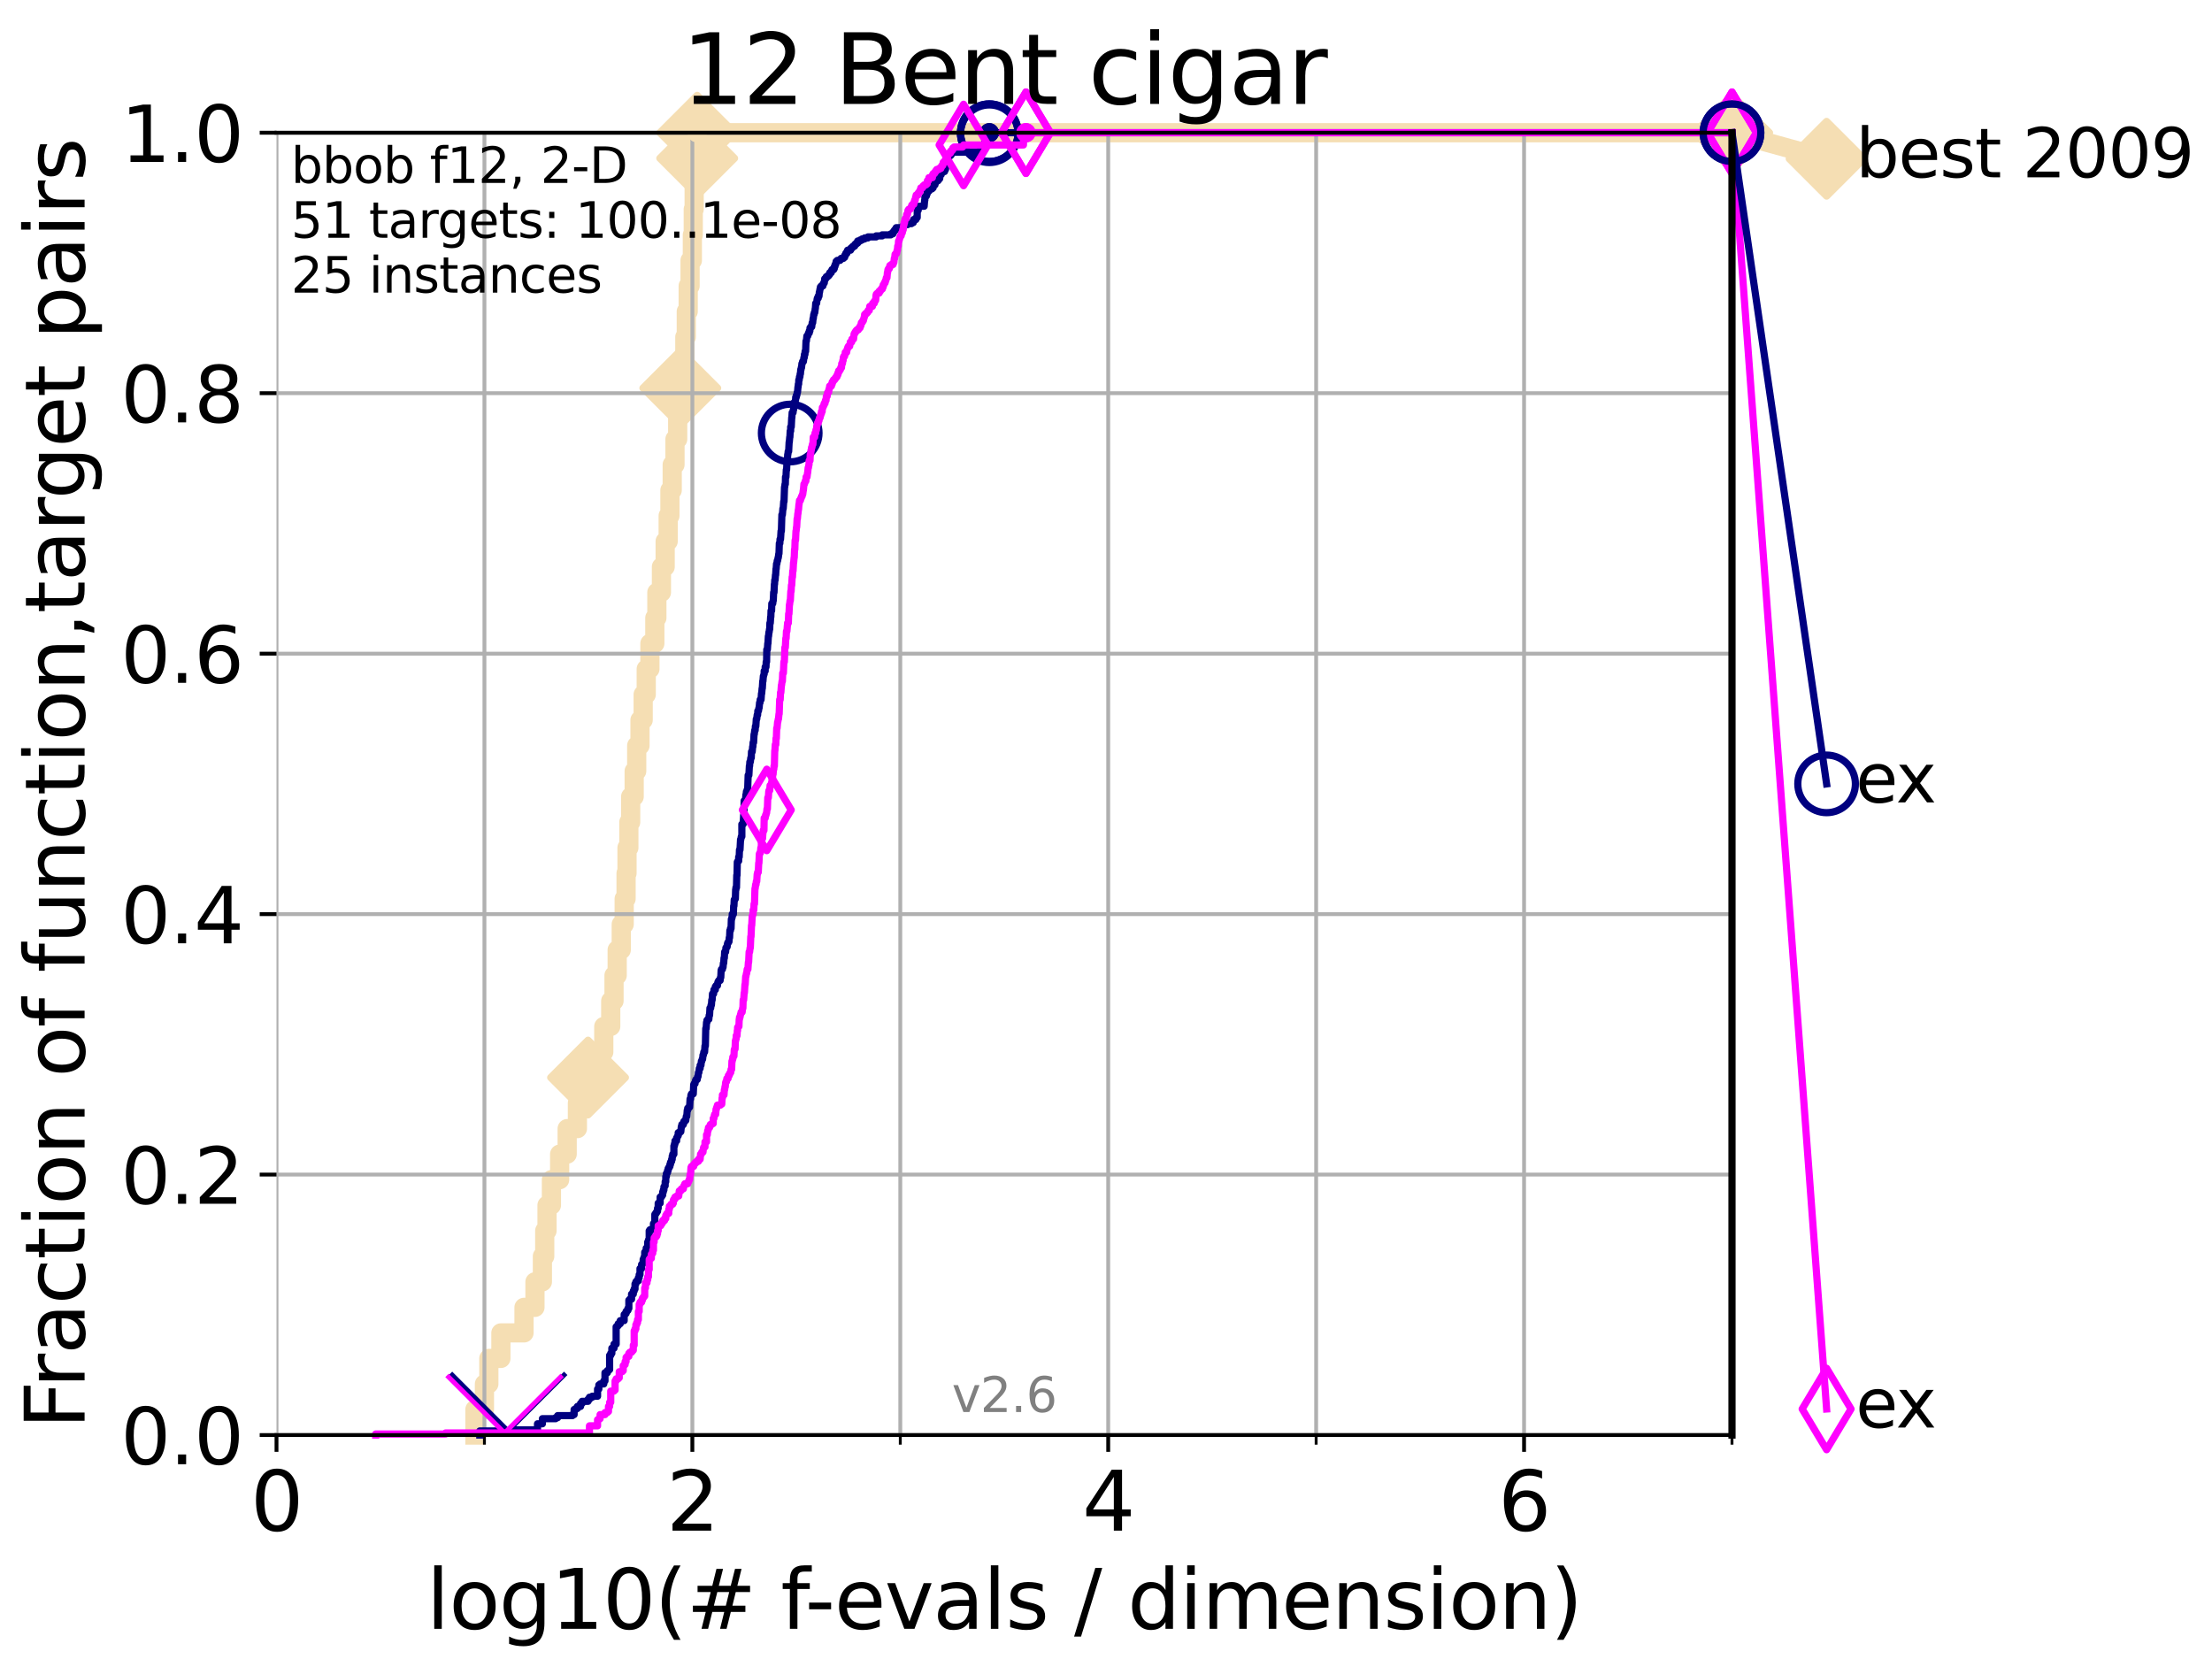 <?xml version="1.0" encoding="utf-8" standalone="no"?>
<!DOCTYPE svg PUBLIC "-//W3C//DTD SVG 1.1//EN"
  "http://www.w3.org/Graphics/SVG/1.1/DTD/svg11.dtd">
<svg xmlns:xlink="http://www.w3.org/1999/xlink" width="460.8pt" height="345.6pt" viewBox="0 0 460.8 345.6" xmlns="http://www.w3.org/2000/svg" version="1.1">
 <defs>
  <style type="text/css">*{stroke-linejoin: round; stroke-linecap: butt}</style>
 </defs>
 <g id="figure_1">
  <g id="patch_1">
   <path d="M 0 345.6 
L 460.8 345.6 
L 460.8 0 
L 0 0 
z
" style="fill: #ffffff"/>
  </g>
  <g id="axes_1">
   <g id="patch_2">
    <path d="M 57.6 298.944 
L 360.806 298.944 
L 360.806 27.648 
L 57.6 27.648 
z
" style="fill: #ffffff"/>
   </g>
   <g id="line2d_1">
    <path d="M 98.933 298.944 
L 98.933 293.624 
L 100.915 293.624 
L 100.915 288.305 
L 101.833 288.305 
L 101.833 282.985 
L 104.345 282.985 
L 104.345 277.666 
L 109.159 277.666 
L 109.159 272.346 
L 111.442 272.346 
L 111.442 267.027 
L 112.989 267.027 
L 112.989 261.707 
L 113.478 261.707 
L 113.478 256.388 
L 113.954 256.388 
L 113.954 251.068 
L 114.872 251.068 
L 114.872 245.749 
L 116.584 245.749 
L 116.584 240.429 
L 118.152 240.429 
L 118.152 235.11 
L 120.284 235.11 
L 120.284 229.79 
L 122.5 229.79 
L 122.5 224.471 
L 123.658 224.471 
L 123.658 219.151 
L 125.779 219.151 
L 125.779 213.832 
L 127.227 213.832 
L 127.227 208.512 
L 127.911 208.512 
L 127.911 203.192 
L 128.571 203.192 
L 128.571 197.873 
L 129.417 197.873 
L 129.417 192.553 
L 130.027 192.553 
L 130.027 187.234 
L 130.423 187.234 
L 130.423 181.914 
L 130.618 181.914 
L 130.618 176.595 
L 131.002 176.595 
L 131.002 171.275 
L 131.378 171.275 
L 131.378 165.956 
L 132.109 165.956 
L 132.109 160.636 
L 132.639 160.636 
L 132.639 155.317 
L 133.323 155.317 
L 133.323 149.997 
L 133.983 149.997 
L 133.983 144.678 
L 134.621 144.678 
L 134.621 139.358 
L 135.389 139.358 
L 135.389 134.039 
L 136.414 134.039 
L 136.414 128.719 
L 136.837 128.719 
L 136.837 123.4 
L 137.788 123.4 
L 137.788 118.08 
L 138.566 118.08 
L 138.566 112.76 
L 139.191 112.76 
L 139.191 107.441 
L 139.556 107.441 
L 139.556 102.121 
L 140.033 102.121 
L 140.033 96.802 
L 140.612 96.802 
L 140.612 91.482 
L 141.173 91.482 
L 141.173 86.163 
L 141.718 86.163 
L 141.718 80.843 
L 142.248 80.843 
L 142.248 75.524 
L 142.662 75.524 
L 142.662 70.204 
L 142.966 70.204 
L 142.966 64.885 
L 143.364 64.885 
L 143.364 59.565 
L 143.754 59.565 
L 143.754 54.246 
L 144.23 54.246 
L 144.23 48.926 
L 144.418 48.926 
L 144.418 43.607 
L 144.603 43.607 
L 144.603 38.287 
L 144.968 38.287 
L 144.968 32.968 
L 145.238 32.968 
L 145.238 27.648 
L 360.806 27.648 
" style="fill: none; stroke: #f5deb3; stroke-width: 4; stroke-linecap: square"/>
   </g>
   <g id="line2d_2">
    <defs>
     <path id="m960758ec56" d="M -0 7.778 
L 7.778 0 
L 0 -7.778 
L -7.778 -0 
z
" style="stroke: #f5deb3; stroke-width: 1.5; stroke-linejoin: miter"/>
    </defs>
    <g>
     <use xlink:href="#m960758ec56" x="122.5" y="224.471" style="fill: #f5deb3; stroke: #f5deb3; stroke-width: 1.5; stroke-linejoin: miter"/>
     <use xlink:href="#m960758ec56" x="141.718" y="80.843" style="fill: #f5deb3; stroke: #f5deb3; stroke-width: 1.5; stroke-linejoin: miter"/>
     <use xlink:href="#m960758ec56" x="145.238" y="32.968" style="fill: #f5deb3; stroke: #f5deb3; stroke-width: 1.5; stroke-linejoin: miter"/>
     <use xlink:href="#m960758ec56" x="145.238" y="27.648" style="fill: #f5deb3; stroke: #f5deb3; stroke-width: 1.5; stroke-linejoin: miter"/>
     <use xlink:href="#m960758ec56" x="360.806" y="27.648" style="fill: #f5deb3; stroke: #f5deb3; stroke-width: 1.5; stroke-linejoin: miter"/>
    </g>
   </g>
   <g id="line2d_3">
    <path style="fill: none; stroke: #f5deb3; stroke-width: 4; stroke-linecap: square"/>
    <g/>
   </g>
   <g id="line2d_4">
    <path d="M 360.806 27.648 
L 380.515 33.074 
" style="fill: none; stroke: #f5deb3; stroke-width: 4; stroke-linecap: square"/>
    <g>
     <use xlink:href="#m960758ec56" x="360.806" y="27.648" style="fill: #f5deb3; stroke: #f5deb3; stroke-width: 1.5; stroke-linejoin: miter"/>
     <use xlink:href="#m960758ec56" x="380.515" y="33.074" style="fill: #f5deb3; stroke: #f5deb3; stroke-width: 1.5; stroke-linejoin: miter"/>
    </g>
   </g>
   <g id="matplotlib.axis_1">
    <g id="xtick_1">
     <g id="line2d_5">
      <path d="M 57.6 298.944 
L 57.6 27.648 
" clip-path="url(#pedcc52a35f)" style="fill: none; stroke: #b0b0b0; stroke-width: 0.8; stroke-linecap: square"/>
     </g>
     <g id="line2d_6">
      <defs>
       <path id="m31235a7869" d="M 0 0 
L 0 3.5 
" style="stroke: #000000; stroke-width: 0.8"/>
      </defs>
      <g>
       <use xlink:href="#m31235a7869" x="57.6" y="298.944" style="stroke: #000000; stroke-width: 0.8"/>
      </g>
     </g>
     <g id="text_1">
      <!-- 0 -->
      <g transform="translate(52.192 318.861)scale(0.17 -0.17)">
       <defs>
        <path id="DejaVuSans-30" d="M 2034 4250 
Q 1547 4250 1301 3770 
Q 1056 3291 1056 2328 
Q 1056 1369 1301 889 
Q 1547 409 2034 409 
Q 2525 409 2770 889 
Q 3016 1369 3016 2328 
Q 3016 3291 2770 3770 
Q 2525 4250 2034 4250 
z
M 2034 4750 
Q 2819 4750 3233 4129 
Q 3647 3509 3647 2328 
Q 3647 1150 3233 529 
Q 2819 -91 2034 -91 
Q 1250 -91 836 529 
Q 422 1150 422 2328 
Q 422 3509 836 4129 
Q 1250 4750 2034 4750 
z
" transform="scale(0.016)"/>
       </defs>
       <use xlink:href="#DejaVuSans-30"/>
      </g>
     </g>
    </g>
    <g id="xtick_2">
     <g id="line2d_7">
      <path d="M 144.23 298.944 
L 144.23 27.648 
" clip-path="url(#pedcc52a35f)" style="fill: none; stroke: #b0b0b0; stroke-width: 0.8; stroke-linecap: square"/>
     </g>
     <g id="line2d_8">
      <g>
       <use xlink:href="#m31235a7869" x="144.23" y="298.944" style="stroke: #000000; stroke-width: 0.8"/>
      </g>
     </g>
     <g id="text_2">
      <!-- 2 -->
      <g transform="translate(138.822 318.861)scale(0.17 -0.17)">
       <defs>
        <path id="DejaVuSans-32" d="M 1228 531 
L 3431 531 
L 3431 0 
L 469 0 
L 469 531 
Q 828 903 1448 1529 
Q 2069 2156 2228 2338 
Q 2531 2678 2651 2914 
Q 2772 3150 2772 3378 
Q 2772 3750 2511 3984 
Q 2250 4219 1831 4219 
Q 1534 4219 1204 4116 
Q 875 4013 500 3803 
L 500 4441 
Q 881 4594 1212 4672 
Q 1544 4750 1819 4750 
Q 2544 4750 2975 4387 
Q 3406 4025 3406 3419 
Q 3406 3131 3298 2873 
Q 3191 2616 2906 2266 
Q 2828 2175 2409 1742 
Q 1991 1309 1228 531 
z
" transform="scale(0.016)"/>
       </defs>
       <use xlink:href="#DejaVuSans-32"/>
      </g>
     </g>
    </g>
    <g id="xtick_3">
     <g id="line2d_9">
      <path d="M 230.861 298.944 
L 230.861 27.648 
" clip-path="url(#pedcc52a35f)" style="fill: none; stroke: #b0b0b0; stroke-width: 0.8; stroke-linecap: square"/>
     </g>
     <g id="line2d_10">
      <g>
       <use xlink:href="#m31235a7869" x="230.861" y="298.944" style="stroke: #000000; stroke-width: 0.8"/>
      </g>
     </g>
     <g id="text_3">
      <!-- 4 -->
      <g transform="translate(225.453 318.861)scale(0.17 -0.17)">
       <defs>
        <path id="DejaVuSans-34" d="M 2419 4116 
L 825 1625 
L 2419 1625 
L 2419 4116 
z
M 2253 4666 
L 3047 4666 
L 3047 1625 
L 3713 1625 
L 3713 1100 
L 3047 1100 
L 3047 0 
L 2419 0 
L 2419 1100 
L 313 1100 
L 313 1709 
L 2253 4666 
z
" transform="scale(0.016)"/>
       </defs>
       <use xlink:href="#DejaVuSans-34"/>
      </g>
     </g>
    </g>
    <g id="xtick_4">
     <g id="line2d_11">
      <path d="M 317.491 298.944 
L 317.491 27.648 
" clip-path="url(#pedcc52a35f)" style="fill: none; stroke: #b0b0b0; stroke-width: 0.8; stroke-linecap: square"/>
     </g>
     <g id="line2d_12">
      <g>
       <use xlink:href="#m31235a7869" x="317.491" y="298.944" style="stroke: #000000; stroke-width: 0.8"/>
      </g>
     </g>
     <g id="text_4">
      <!-- 6 -->
      <g transform="translate(312.083 318.861)scale(0.17 -0.17)">
       <defs>
        <path id="DejaVuSans-36" d="M 2113 2584 
Q 1688 2584 1439 2293 
Q 1191 2003 1191 1497 
Q 1191 994 1439 701 
Q 1688 409 2113 409 
Q 2538 409 2786 701 
Q 3034 994 3034 1497 
Q 3034 2003 2786 2293 
Q 2538 2584 2113 2584 
z
M 3366 4563 
L 3366 3988 
Q 3128 4100 2886 4159 
Q 2644 4219 2406 4219 
Q 1781 4219 1451 3797 
Q 1122 3375 1075 2522 
Q 1259 2794 1537 2939 
Q 1816 3084 2150 3084 
Q 2853 3084 3261 2657 
Q 3669 2231 3669 1497 
Q 3669 778 3244 343 
Q 2819 -91 2113 -91 
Q 1303 -91 875 529 
Q 447 1150 447 2328 
Q 447 3434 972 4092 
Q 1497 4750 2381 4750 
Q 2619 4750 2861 4703 
Q 3103 4656 3366 4563 
z
" transform="scale(0.016)"/>
       </defs>
       <use xlink:href="#DejaVuSans-36"/>
      </g>
     </g>
    </g>
    <g id="xtick_5">
     <g id="line2d_13">
      <path d="M 100.915 298.944 
L 100.915 27.648 
" clip-path="url(#pedcc52a35f)" style="fill: none; stroke: #b0b0b0; stroke-width: 0.8; stroke-linecap: square"/>
     </g>
     <g id="line2d_14">
      <defs>
       <path id="mfa56e5f49c" d="M 0 0 
L 0 2 
" style="stroke: #000000; stroke-width: 0.6"/>
      </defs>
      <g>
       <use xlink:href="#mfa56e5f49c" x="100.915" y="298.944" style="stroke: #000000; stroke-width: 0.6"/>
      </g>
     </g>
    </g>
    <g id="xtick_6">
     <g id="line2d_15">
      <path d="M 187.546 298.944 
L 187.546 27.648 
" clip-path="url(#pedcc52a35f)" style="fill: none; stroke: #b0b0b0; stroke-width: 0.8; stroke-linecap: square"/>
     </g>
     <g id="line2d_16">
      <g>
       <use xlink:href="#mfa56e5f49c" x="187.546" y="298.944" style="stroke: #000000; stroke-width: 0.6"/>
      </g>
     </g>
    </g>
    <g id="xtick_7">
     <g id="line2d_17">
      <path d="M 274.176 298.944 
L 274.176 27.648 
" clip-path="url(#pedcc52a35f)" style="fill: none; stroke: #b0b0b0; stroke-width: 0.8; stroke-linecap: square"/>
     </g>
     <g id="line2d_18">
      <g>
       <use xlink:href="#mfa56e5f49c" x="274.176" y="298.944" style="stroke: #000000; stroke-width: 0.6"/>
      </g>
     </g>
    </g>
    <g id="xtick_8">
     <g id="line2d_19">
      <path d="M 360.806 298.944 
L 360.806 27.648 
" clip-path="url(#pedcc52a35f)" style="fill: none; stroke: #b0b0b0; stroke-width: 0.8; stroke-linecap: square"/>
     </g>
     <g id="line2d_20">
      <g>
       <use xlink:href="#mfa56e5f49c" x="360.806" y="298.944" style="stroke: #000000; stroke-width: 0.6"/>
      </g>
     </g>
    </g>
    <g id="text_5">
     <!-- log10(# f-evals / dimension) -->
     <g transform="translate(88.823 339.314)scale(0.17 -0.17)">
      <defs>
       <path id="DejaVuSans-6c" d="M 603 4863 
L 1178 4863 
L 1178 0 
L 603 0 
L 603 4863 
z
" transform="scale(0.016)"/>
       <path id="DejaVuSans-6f" d="M 1959 3097 
Q 1497 3097 1228 2736 
Q 959 2375 959 1747 
Q 959 1119 1226 758 
Q 1494 397 1959 397 
Q 2419 397 2687 759 
Q 2956 1122 2956 1747 
Q 2956 2369 2687 2733 
Q 2419 3097 1959 3097 
z
M 1959 3584 
Q 2709 3584 3137 3096 
Q 3566 2609 3566 1747 
Q 3566 888 3137 398 
Q 2709 -91 1959 -91 
Q 1206 -91 779 398 
Q 353 888 353 1747 
Q 353 2609 779 3096 
Q 1206 3584 1959 3584 
z
" transform="scale(0.016)"/>
       <path id="DejaVuSans-67" d="M 2906 1791 
Q 2906 2416 2648 2759 
Q 2391 3103 1925 3103 
Q 1463 3103 1205 2759 
Q 947 2416 947 1791 
Q 947 1169 1205 825 
Q 1463 481 1925 481 
Q 2391 481 2648 825 
Q 2906 1169 2906 1791 
z
M 3481 434 
Q 3481 -459 3084 -895 
Q 2688 -1331 1869 -1331 
Q 1566 -1331 1297 -1286 
Q 1028 -1241 775 -1147 
L 775 -588 
Q 1028 -725 1275 -790 
Q 1522 -856 1778 -856 
Q 2344 -856 2625 -561 
Q 2906 -266 2906 331 
L 2906 616 
Q 2728 306 2450 153 
Q 2172 0 1784 0 
Q 1141 0 747 490 
Q 353 981 353 1791 
Q 353 2603 747 3093 
Q 1141 3584 1784 3584 
Q 2172 3584 2450 3431 
Q 2728 3278 2906 2969 
L 2906 3500 
L 3481 3500 
L 3481 434 
z
" transform="scale(0.016)"/>
       <path id="DejaVuSans-31" d="M 794 531 
L 1825 531 
L 1825 4091 
L 703 3866 
L 703 4441 
L 1819 4666 
L 2450 4666 
L 2450 531 
L 3481 531 
L 3481 0 
L 794 0 
L 794 531 
z
" transform="scale(0.016)"/>
       <path id="DejaVuSans-28" d="M 1984 4856 
Q 1566 4138 1362 3434 
Q 1159 2731 1159 2009 
Q 1159 1288 1364 580 
Q 1569 -128 1984 -844 
L 1484 -844 
Q 1016 -109 783 600 
Q 550 1309 550 2009 
Q 550 2706 781 3412 
Q 1013 4119 1484 4856 
L 1984 4856 
z
" transform="scale(0.016)"/>
       <path id="DejaVuSans-23" d="M 3272 2816 
L 2363 2816 
L 2100 1772 
L 3016 1772 
L 3272 2816 
z
M 2803 4594 
L 2478 3297 
L 3391 3297 
L 3719 4594 
L 4219 4594 
L 3897 3297 
L 4872 3297 
L 4872 2816 
L 3775 2816 
L 3519 1772 
L 4513 1772 
L 4513 1294 
L 3397 1294 
L 3072 0 
L 2572 0 
L 2894 1294 
L 1978 1294 
L 1656 0 
L 1153 0 
L 1478 1294 
L 494 1294 
L 494 1772 
L 1594 1772 
L 1856 2816 
L 850 2816 
L 850 3297 
L 1978 3297 
L 2297 4594 
L 2803 4594 
z
" transform="scale(0.016)"/>
       <path id="DejaVuSans-20" transform="scale(0.016)"/>
       <path id="DejaVuSans-66" d="M 2375 4863 
L 2375 4384 
L 1825 4384 
Q 1516 4384 1395 4259 
Q 1275 4134 1275 3809 
L 1275 3500 
L 2222 3500 
L 2222 3053 
L 1275 3053 
L 1275 0 
L 697 0 
L 697 3053 
L 147 3053 
L 147 3500 
L 697 3500 
L 697 3744 
Q 697 4328 969 4595 
Q 1241 4863 1831 4863 
L 2375 4863 
z
" transform="scale(0.016)"/>
       <path id="DejaVuSans-2d" d="M 313 2009 
L 1997 2009 
L 1997 1497 
L 313 1497 
L 313 2009 
z
" transform="scale(0.016)"/>
       <path id="DejaVuSans-65" d="M 3597 1894 
L 3597 1613 
L 953 1613 
Q 991 1019 1311 708 
Q 1631 397 2203 397 
Q 2534 397 2845 478 
Q 3156 559 3463 722 
L 3463 178 
Q 3153 47 2828 -22 
Q 2503 -91 2169 -91 
Q 1331 -91 842 396 
Q 353 884 353 1716 
Q 353 2575 817 3079 
Q 1281 3584 2069 3584 
Q 2775 3584 3186 3129 
Q 3597 2675 3597 1894 
z
M 3022 2063 
Q 3016 2534 2758 2815 
Q 2500 3097 2075 3097 
Q 1594 3097 1305 2825 
Q 1016 2553 972 2059 
L 3022 2063 
z
" transform="scale(0.016)"/>
       <path id="DejaVuSans-76" d="M 191 3500 
L 800 3500 
L 1894 563 
L 2988 3500 
L 3597 3500 
L 2284 0 
L 1503 0 
L 191 3500 
z
" transform="scale(0.016)"/>
       <path id="DejaVuSans-61" d="M 2194 1759 
Q 1497 1759 1228 1600 
Q 959 1441 959 1056 
Q 959 750 1161 570 
Q 1363 391 1709 391 
Q 2188 391 2477 730 
Q 2766 1069 2766 1631 
L 2766 1759 
L 2194 1759 
z
M 3341 1997 
L 3341 0 
L 2766 0 
L 2766 531 
Q 2569 213 2275 61 
Q 1981 -91 1556 -91 
Q 1019 -91 701 211 
Q 384 513 384 1019 
Q 384 1609 779 1909 
Q 1175 2209 1959 2209 
L 2766 2209 
L 2766 2266 
Q 2766 2663 2505 2880 
Q 2244 3097 1772 3097 
Q 1472 3097 1187 3025 
Q 903 2953 641 2809 
L 641 3341 
Q 956 3463 1253 3523 
Q 1550 3584 1831 3584 
Q 2591 3584 2966 3190 
Q 3341 2797 3341 1997 
z
" transform="scale(0.016)"/>
       <path id="DejaVuSans-73" d="M 2834 3397 
L 2834 2853 
Q 2591 2978 2328 3040 
Q 2066 3103 1784 3103 
Q 1356 3103 1142 2972 
Q 928 2841 928 2578 
Q 928 2378 1081 2264 
Q 1234 2150 1697 2047 
L 1894 2003 
Q 2506 1872 2764 1633 
Q 3022 1394 3022 966 
Q 3022 478 2636 193 
Q 2250 -91 1575 -91 
Q 1294 -91 989 -36 
Q 684 19 347 128 
L 347 722 
Q 666 556 975 473 
Q 1284 391 1588 391 
Q 1994 391 2212 530 
Q 2431 669 2431 922 
Q 2431 1156 2273 1281 
Q 2116 1406 1581 1522 
L 1381 1569 
Q 847 1681 609 1914 
Q 372 2147 372 2553 
Q 372 3047 722 3315 
Q 1072 3584 1716 3584 
Q 2034 3584 2315 3537 
Q 2597 3491 2834 3397 
z
" transform="scale(0.016)"/>
       <path id="DejaVuSans-2f" d="M 1625 4666 
L 2156 4666 
L 531 -594 
L 0 -594 
L 1625 4666 
z
" transform="scale(0.016)"/>
       <path id="DejaVuSans-64" d="M 2906 2969 
L 2906 4863 
L 3481 4863 
L 3481 0 
L 2906 0 
L 2906 525 
Q 2725 213 2448 61 
Q 2172 -91 1784 -91 
Q 1150 -91 751 415 
Q 353 922 353 1747 
Q 353 2572 751 3078 
Q 1150 3584 1784 3584 
Q 2172 3584 2448 3432 
Q 2725 3281 2906 2969 
z
M 947 1747 
Q 947 1113 1208 752 
Q 1469 391 1925 391 
Q 2381 391 2643 752 
Q 2906 1113 2906 1747 
Q 2906 2381 2643 2742 
Q 2381 3103 1925 3103 
Q 1469 3103 1208 2742 
Q 947 2381 947 1747 
z
" transform="scale(0.016)"/>
       <path id="DejaVuSans-69" d="M 603 3500 
L 1178 3500 
L 1178 0 
L 603 0 
L 603 3500 
z
M 603 4863 
L 1178 4863 
L 1178 4134 
L 603 4134 
L 603 4863 
z
" transform="scale(0.016)"/>
       <path id="DejaVuSans-6d" d="M 3328 2828 
Q 3544 3216 3844 3400 
Q 4144 3584 4550 3584 
Q 5097 3584 5394 3201 
Q 5691 2819 5691 2113 
L 5691 0 
L 5113 0 
L 5113 2094 
Q 5113 2597 4934 2840 
Q 4756 3084 4391 3084 
Q 3944 3084 3684 2787 
Q 3425 2491 3425 1978 
L 3425 0 
L 2847 0 
L 2847 2094 
Q 2847 2600 2669 2842 
Q 2491 3084 2119 3084 
Q 1678 3084 1418 2786 
Q 1159 2488 1159 1978 
L 1159 0 
L 581 0 
L 581 3500 
L 1159 3500 
L 1159 2956 
Q 1356 3278 1631 3431 
Q 1906 3584 2284 3584 
Q 2666 3584 2933 3390 
Q 3200 3197 3328 2828 
z
" transform="scale(0.016)"/>
       <path id="DejaVuSans-6e" d="M 3513 2113 
L 3513 0 
L 2938 0 
L 2938 2094 
Q 2938 2591 2744 2837 
Q 2550 3084 2163 3084 
Q 1697 3084 1428 2787 
Q 1159 2491 1159 1978 
L 1159 0 
L 581 0 
L 581 3500 
L 1159 3500 
L 1159 2956 
Q 1366 3272 1645 3428 
Q 1925 3584 2291 3584 
Q 2894 3584 3203 3211 
Q 3513 2838 3513 2113 
z
" transform="scale(0.016)"/>
       <path id="DejaVuSans-29" d="M 513 4856 
L 1013 4856 
Q 1481 4119 1714 3412 
Q 1947 2706 1947 2009 
Q 1947 1309 1714 600 
Q 1481 -109 1013 -844 
L 513 -844 
Q 928 -128 1133 580 
Q 1338 1288 1338 2009 
Q 1338 2731 1133 3434 
Q 928 4138 513 4856 
z
" transform="scale(0.016)"/>
      </defs>
      <use xlink:href="#DejaVuSans-6c"/>
      <use xlink:href="#DejaVuSans-6f" x="27.783"/>
      <use xlink:href="#DejaVuSans-67" x="88.965"/>
      <use xlink:href="#DejaVuSans-31" x="152.441"/>
      <use xlink:href="#DejaVuSans-30" x="216.064"/>
      <use xlink:href="#DejaVuSans-28" x="279.688"/>
      <use xlink:href="#DejaVuSans-23" x="318.701"/>
      <use xlink:href="#DejaVuSans-20" x="402.49"/>
      <use xlink:href="#DejaVuSans-66" x="434.277"/>
      <use xlink:href="#DejaVuSans-2d" x="463.982"/>
      <use xlink:href="#DejaVuSans-65" x="500.066"/>
      <use xlink:href="#DejaVuSans-76" x="561.59"/>
      <use xlink:href="#DejaVuSans-61" x="620.77"/>
      <use xlink:href="#DejaVuSans-6c" x="682.049"/>
      <use xlink:href="#DejaVuSans-73" x="709.832"/>
      <use xlink:href="#DejaVuSans-20" x="761.932"/>
      <use xlink:href="#DejaVuSans-2f" x="793.719"/>
      <use xlink:href="#DejaVuSans-20" x="827.41"/>
      <use xlink:href="#DejaVuSans-64" x="859.197"/>
      <use xlink:href="#DejaVuSans-69" x="922.674"/>
      <use xlink:href="#DejaVuSans-6d" x="950.457"/>
      <use xlink:href="#DejaVuSans-65" x="1047.869"/>
      <use xlink:href="#DejaVuSans-6e" x="1109.393"/>
      <use xlink:href="#DejaVuSans-73" x="1172.771"/>
      <use xlink:href="#DejaVuSans-69" x="1224.871"/>
      <use xlink:href="#DejaVuSans-6f" x="1252.654"/>
      <use xlink:href="#DejaVuSans-6e" x="1313.836"/>
      <use xlink:href="#DejaVuSans-29" x="1377.215"/>
     </g>
    </g>
   </g>
   <g id="matplotlib.axis_2">
    <g id="ytick_1">
     <g id="line2d_21">
      <path d="M 57.6 298.944 
L 360.806 298.944 
" clip-path="url(#pedcc52a35f)" style="fill: none; stroke: #b0b0b0; stroke-width: 0.8; stroke-linecap: square"/>
     </g>
     <g id="line2d_22">
      <defs>
       <path id="m4632a66313" d="M 0 0 
L -3.5 0 
" style="stroke: #000000; stroke-width: 0.8"/>
      </defs>
      <g>
       <use xlink:href="#m4632a66313" x="57.6" y="298.944" style="stroke: #000000; stroke-width: 0.8"/>
      </g>
     </g>
     <g id="text_6">
      <!-- 0.0 -->
      <g transform="translate(25.155 305.023)scale(0.16 -0.16)">
       <defs>
        <path id="DejaVuSans-2e" d="M 684 794 
L 1344 794 
L 1344 0 
L 684 0 
L 684 794 
z
" transform="scale(0.016)"/>
       </defs>
       <use xlink:href="#DejaVuSans-30"/>
       <use xlink:href="#DejaVuSans-2e" x="63.623"/>
       <use xlink:href="#DejaVuSans-30" x="95.41"/>
      </g>
     </g>
    </g>
    <g id="ytick_2">
     <g id="line2d_23">
      <path d="M 57.6 244.685 
L 360.806 244.685 
" clip-path="url(#pedcc52a35f)" style="fill: none; stroke: #b0b0b0; stroke-width: 0.8; stroke-linecap: square"/>
     </g>
     <g id="line2d_24">
      <g>
       <use xlink:href="#m4632a66313" x="57.6" y="244.685" style="stroke: #000000; stroke-width: 0.8"/>
      </g>
     </g>
     <g id="text_7">
      <!-- 0.2 -->
      <g transform="translate(25.155 250.764)scale(0.16 -0.16)">
       <use xlink:href="#DejaVuSans-30"/>
       <use xlink:href="#DejaVuSans-2e" x="63.623"/>
       <use xlink:href="#DejaVuSans-32" x="95.41"/>
      </g>
     </g>
    </g>
    <g id="ytick_3">
     <g id="line2d_25">
      <path d="M 57.6 190.426 
L 360.806 190.426 
" clip-path="url(#pedcc52a35f)" style="fill: none; stroke: #b0b0b0; stroke-width: 0.8; stroke-linecap: square"/>
     </g>
     <g id="line2d_26">
      <g>
       <use xlink:href="#m4632a66313" x="57.6" y="190.426" style="stroke: #000000; stroke-width: 0.8"/>
      </g>
     </g>
     <g id="text_8">
      <!-- 0.4 -->
      <g transform="translate(25.155 196.504)scale(0.16 -0.16)">
       <use xlink:href="#DejaVuSans-30"/>
       <use xlink:href="#DejaVuSans-2e" x="63.623"/>
       <use xlink:href="#DejaVuSans-34" x="95.41"/>
      </g>
     </g>
    </g>
    <g id="ytick_4">
     <g id="line2d_27">
      <path d="M 57.6 136.166 
L 360.806 136.166 
" clip-path="url(#pedcc52a35f)" style="fill: none; stroke: #b0b0b0; stroke-width: 0.8; stroke-linecap: square"/>
     </g>
     <g id="line2d_28">
      <g>
       <use xlink:href="#m4632a66313" x="57.6" y="136.166" style="stroke: #000000; stroke-width: 0.8"/>
      </g>
     </g>
     <g id="text_9">
      <!-- 0.6 -->
      <g transform="translate(25.155 142.245)scale(0.16 -0.16)">
       <use xlink:href="#DejaVuSans-30"/>
       <use xlink:href="#DejaVuSans-2e" x="63.623"/>
       <use xlink:href="#DejaVuSans-36" x="95.41"/>
      </g>
     </g>
    </g>
    <g id="ytick_5">
     <g id="line2d_29">
      <path d="M 57.6 81.907 
L 360.806 81.907 
" clip-path="url(#pedcc52a35f)" style="fill: none; stroke: #b0b0b0; stroke-width: 0.8; stroke-linecap: square"/>
     </g>
     <g id="line2d_30">
      <g>
       <use xlink:href="#m4632a66313" x="57.6" y="81.907" style="stroke: #000000; stroke-width: 0.8"/>
      </g>
     </g>
     <g id="text_10">
      <!-- 0.8 -->
      <g transform="translate(25.155 87.986)scale(0.16 -0.16)">
       <defs>
        <path id="DejaVuSans-38" d="M 2034 2216 
Q 1584 2216 1326 1975 
Q 1069 1734 1069 1313 
Q 1069 891 1326 650 
Q 1584 409 2034 409 
Q 2484 409 2743 651 
Q 3003 894 3003 1313 
Q 3003 1734 2745 1975 
Q 2488 2216 2034 2216 
z
M 1403 2484 
Q 997 2584 770 2862 
Q 544 3141 544 3541 
Q 544 4100 942 4425 
Q 1341 4750 2034 4750 
Q 2731 4750 3128 4425 
Q 3525 4100 3525 3541 
Q 3525 3141 3298 2862 
Q 3072 2584 2669 2484 
Q 3125 2378 3379 2068 
Q 3634 1759 3634 1313 
Q 3634 634 3220 271 
Q 2806 -91 2034 -91 
Q 1263 -91 848 271 
Q 434 634 434 1313 
Q 434 1759 690 2068 
Q 947 2378 1403 2484 
z
M 1172 3481 
Q 1172 3119 1398 2916 
Q 1625 2713 2034 2713 
Q 2441 2713 2670 2916 
Q 2900 3119 2900 3481 
Q 2900 3844 2670 4047 
Q 2441 4250 2034 4250 
Q 1625 4250 1398 4047 
Q 1172 3844 1172 3481 
z
" transform="scale(0.016)"/>
       </defs>
       <use xlink:href="#DejaVuSans-30"/>
       <use xlink:href="#DejaVuSans-2e" x="63.623"/>
       <use xlink:href="#DejaVuSans-38" x="95.41"/>
      </g>
     </g>
    </g>
    <g id="ytick_6">
     <g id="line2d_31">
      <path d="M 57.6 27.648 
L 360.806 27.648 
" clip-path="url(#pedcc52a35f)" style="fill: none; stroke: #b0b0b0; stroke-width: 0.8; stroke-linecap: square"/>
     </g>
     <g id="line2d_32">
      <g>
       <use xlink:href="#m4632a66313" x="57.6" y="27.648" style="stroke: #000000; stroke-width: 0.8"/>
      </g>
     </g>
     <g id="text_11">
      <!-- 1.0 -->
      <g transform="translate(25.155 33.727)scale(0.16 -0.16)">
       <use xlink:href="#DejaVuSans-31"/>
       <use xlink:href="#DejaVuSans-2e" x="63.623"/>
       <use xlink:href="#DejaVuSans-30" x="95.41"/>
      </g>
     </g>
    </g>
    <g id="text_12">
     <!-- Fraction of function,target pairs -->
     <g transform="translate(17.62 297.681)rotate(-90)scale(0.17 -0.17)">
      <defs>
       <path id="DejaVuSans-46" d="M 628 4666 
L 3309 4666 
L 3309 4134 
L 1259 4134 
L 1259 2759 
L 3109 2759 
L 3109 2228 
L 1259 2228 
L 1259 0 
L 628 0 
L 628 4666 
z
" transform="scale(0.016)"/>
       <path id="DejaVuSans-72" d="M 2631 2963 
Q 2534 3019 2420 3045 
Q 2306 3072 2169 3072 
Q 1681 3072 1420 2755 
Q 1159 2438 1159 1844 
L 1159 0 
L 581 0 
L 581 3500 
L 1159 3500 
L 1159 2956 
Q 1341 3275 1631 3429 
Q 1922 3584 2338 3584 
Q 2397 3584 2469 3576 
Q 2541 3569 2628 3553 
L 2631 2963 
z
" transform="scale(0.016)"/>
       <path id="DejaVuSans-63" d="M 3122 3366 
L 3122 2828 
Q 2878 2963 2633 3030 
Q 2388 3097 2138 3097 
Q 1578 3097 1268 2742 
Q 959 2388 959 1747 
Q 959 1106 1268 751 
Q 1578 397 2138 397 
Q 2388 397 2633 464 
Q 2878 531 3122 666 
L 3122 134 
Q 2881 22 2623 -34 
Q 2366 -91 2075 -91 
Q 1284 -91 818 406 
Q 353 903 353 1747 
Q 353 2603 823 3093 
Q 1294 3584 2113 3584 
Q 2378 3584 2631 3529 
Q 2884 3475 3122 3366 
z
" transform="scale(0.016)"/>
       <path id="DejaVuSans-74" d="M 1172 4494 
L 1172 3500 
L 2356 3500 
L 2356 3053 
L 1172 3053 
L 1172 1153 
Q 1172 725 1289 603 
Q 1406 481 1766 481 
L 2356 481 
L 2356 0 
L 1766 0 
Q 1100 0 847 248 
Q 594 497 594 1153 
L 594 3053 
L 172 3053 
L 172 3500 
L 594 3500 
L 594 4494 
L 1172 4494 
z
" transform="scale(0.016)"/>
       <path id="DejaVuSans-75" d="M 544 1381 
L 544 3500 
L 1119 3500 
L 1119 1403 
Q 1119 906 1312 657 
Q 1506 409 1894 409 
Q 2359 409 2629 706 
Q 2900 1003 2900 1516 
L 2900 3500 
L 3475 3500 
L 3475 0 
L 2900 0 
L 2900 538 
Q 2691 219 2414 64 
Q 2138 -91 1772 -91 
Q 1169 -91 856 284 
Q 544 659 544 1381 
z
M 1991 3584 
L 1991 3584 
z
" transform="scale(0.016)"/>
       <path id="DejaVuSans-2c" d="M 750 794 
L 1409 794 
L 1409 256 
L 897 -744 
L 494 -744 
L 750 256 
L 750 794 
z
" transform="scale(0.016)"/>
       <path id="DejaVuSans-70" d="M 1159 525 
L 1159 -1331 
L 581 -1331 
L 581 3500 
L 1159 3500 
L 1159 2969 
Q 1341 3281 1617 3432 
Q 1894 3584 2278 3584 
Q 2916 3584 3314 3078 
Q 3713 2572 3713 1747 
Q 3713 922 3314 415 
Q 2916 -91 2278 -91 
Q 1894 -91 1617 61 
Q 1341 213 1159 525 
z
M 3116 1747 
Q 3116 2381 2855 2742 
Q 2594 3103 2138 3103 
Q 1681 3103 1420 2742 
Q 1159 2381 1159 1747 
Q 1159 1113 1420 752 
Q 1681 391 2138 391 
Q 2594 391 2855 752 
Q 3116 1113 3116 1747 
z
" transform="scale(0.016)"/>
      </defs>
      <use xlink:href="#DejaVuSans-46"/>
      <use xlink:href="#DejaVuSans-72" x="50.27"/>
      <use xlink:href="#DejaVuSans-61" x="91.383"/>
      <use xlink:href="#DejaVuSans-63" x="152.662"/>
      <use xlink:href="#DejaVuSans-74" x="207.643"/>
      <use xlink:href="#DejaVuSans-69" x="246.852"/>
      <use xlink:href="#DejaVuSans-6f" x="274.635"/>
      <use xlink:href="#DejaVuSans-6e" x="335.816"/>
      <use xlink:href="#DejaVuSans-20" x="399.195"/>
      <use xlink:href="#DejaVuSans-6f" x="430.982"/>
      <use xlink:href="#DejaVuSans-66" x="492.164"/>
      <use xlink:href="#DejaVuSans-20" x="527.369"/>
      <use xlink:href="#DejaVuSans-66" x="559.156"/>
      <use xlink:href="#DejaVuSans-75" x="594.361"/>
      <use xlink:href="#DejaVuSans-6e" x="657.74"/>
      <use xlink:href="#DejaVuSans-63" x="721.119"/>
      <use xlink:href="#DejaVuSans-74" x="776.1"/>
      <use xlink:href="#DejaVuSans-69" x="815.309"/>
      <use xlink:href="#DejaVuSans-6f" x="843.092"/>
      <use xlink:href="#DejaVuSans-6e" x="904.273"/>
      <use xlink:href="#DejaVuSans-2c" x="967.652"/>
      <use xlink:href="#DejaVuSans-74" x="999.439"/>
      <use xlink:href="#DejaVuSans-61" x="1038.648"/>
      <use xlink:href="#DejaVuSans-72" x="1099.928"/>
      <use xlink:href="#DejaVuSans-67" x="1139.291"/>
      <use xlink:href="#DejaVuSans-65" x="1202.768"/>
      <use xlink:href="#DejaVuSans-74" x="1264.291"/>
      <use xlink:href="#DejaVuSans-20" x="1303.5"/>
      <use xlink:href="#DejaVuSans-70" x="1335.287"/>
      <use xlink:href="#DejaVuSans-61" x="1398.764"/>
      <use xlink:href="#DejaVuSans-69" x="1460.043"/>
      <use xlink:href="#DejaVuSans-72" x="1487.826"/>
      <use xlink:href="#DejaVuSans-73" x="1528.939"/>
     </g>
    </g>
   </g>
   <g id="line2d_33">
    <defs>
     <path id="m61c321d273" d="M 0 1.5 
C 0.398 1.5 0.779 1.342 1.061 1.061 
C 1.342 0.779 1.5 0.398 1.5 0 
C 1.5 -0.398 1.342 -0.779 1.061 -1.061 
C 0.779 -1.342 0.398 -1.5 0 -1.5 
C -0.398 -1.5 -0.779 -1.342 -1.061 -1.061 
C -1.342 -0.779 -1.5 -0.398 -1.5 0 
C -1.5 0.398 -1.342 0.779 -1.061 1.061 
C -0.779 1.342 -0.398 1.5 0 1.5 
z
" style="stroke: #f5deb3"/>
    </defs>
    <g>
     <use xlink:href="#m61c321d273" x="145.238" y="27.648" style="fill: #f5deb3; stroke: #f5deb3"/>
     <use xlink:href="#m61c321d273" x="145.238" y="27.648" style="fill: #f5deb3; stroke: #f5deb3"/>
    </g>
   </g>
   <g id="line2d_34">
    <defs>
     <path id="m019cd0ccee" d="M 0 1.5 
C 0.398 1.5 0.779 1.342 1.061 1.061 
C 1.342 0.779 1.5 0.398 1.5 0 
C 1.5 -0.398 1.342 -0.779 1.061 -1.061 
C 0.779 -1.342 0.398 -1.5 0 -1.5 
C -0.398 -1.5 -0.779 -1.342 -1.061 -1.061 
C -1.342 -0.779 -1.5 -0.398 -1.5 0 
C -1.5 0.398 -1.342 0.779 -1.061 1.061 
C -0.779 1.342 -0.398 1.5 0 1.5 
z
" style="stroke: #000080"/>
    </defs>
    <g>
     <use xlink:href="#m019cd0ccee" x="206.094" y="27.648" style="fill: #000080; stroke: #000080"/>
     <use xlink:href="#m019cd0ccee" x="206.094" y="27.648" style="fill: #000080; stroke: #000080"/>
    </g>
   </g>
   <g id="line2d_35">
    <path d="M 99.95 298.944 
L 99.95 298.093 
L 107.245 298.093 
L 107.245 297.88 
L 111.972 297.88 
L 111.972 296.603 
L 112.989 296.603 
L 112.989 295.54 
L 115.747 295.54 
L 115.747 295.327 
L 116.17 295.327 
L 116.17 294.901 
L 119.248 294.901 
L 119.248 294.688 
L 119.6 294.688 
L 119.6 293.624 
L 119.945 293.624 
L 119.945 293.412 
L 120.284 293.412 
L 120.284 292.986 
L 120.944 292.986 
L 120.944 292.348 
L 121.266 292.348 
L 121.266 291.922 
L 122.5 291.922 
L 122.5 291.497 
L 122.796 291.497 
L 122.796 291.071 
L 123.375 291.071 
L 123.375 290.858 
L 124.482 290.858 
L 124.482 289.369 
L 124.748 289.369 
L 124.748 288.518 
L 125.012 288.518 
L 125.012 288.305 
L 125.779 288.305 
L 125.779 287.667 
L 126.029 287.667 
L 126.029 285.964 
L 126.517 285.964 
L 126.517 285.539 
L 126.757 285.539 
L 126.757 285.326 
L 126.994 285.326 
L 126.994 282.347 
L 127.227 282.347 
L 127.227 281.922 
L 127.458 281.922 
L 127.458 280.858 
L 127.911 280.858 
L 127.911 280.006 
L 128.354 280.006 
L 128.354 276.389 
L 128.571 276.389 
L 128.571 276.176 
L 128.786 276.176 
L 128.786 275.751 
L 129.209 275.751 
L 129.209 275.113 
L 130.027 275.113 
L 130.027 273.836 
L 130.226 273.836 
L 130.226 273.623 
L 130.423 273.623 
L 130.423 273.197 
L 130.618 273.197 
L 130.618 272.985 
L 130.811 272.985 
L 130.811 272.559 
L 131.002 272.559 
L 131.002 270.857 
L 131.191 270.857 
L 131.191 270.644 
L 131.564 270.644 
L 131.564 269.58 
L 131.929 269.58 
L 131.929 268.942 
L 132.109 268.942 
L 132.109 268.516 
L 132.287 268.516 
L 132.287 267.452 
L 132.464 267.452 
L 132.464 267.027 
L 132.639 267.027 
L 132.639 266.814 
L 132.984 266.814 
L 132.984 266.176 
L 133.154 266.176 
L 133.154 265.537 
L 133.323 265.537 
L 133.323 264.261 
L 133.656 264.261 
L 133.656 263.41 
L 133.82 263.41 
L 133.82 263.197 
L 133.983 263.197 
L 133.983 262.346 
L 134.145 262.346 
L 134.145 261.92 
L 134.305 261.92 
L 134.305 260.856 
L 134.464 260.856 
L 134.464 260.643 
L 134.621 260.643 
L 134.621 260.005 
L 134.932 260.005 
L 134.932 258.728 
L 135.085 258.728 
L 135.085 258.303 
L 135.238 258.303 
L 135.238 256.388 
L 135.389 256.388 
L 135.389 256.175 
L 135.835 256.175 
L 135.835 255.962 
L 136.127 255.962 
L 136.127 254.898 
L 136.271 254.898 
L 136.271 254.686 
L 136.414 254.686 
L 136.414 252.983 
L 136.556 252.983 
L 136.556 252.77 
L 136.697 252.77 
L 136.697 252.558 
L 136.837 252.558 
L 136.837 252.345 
L 136.975 252.345 
L 136.975 251.707 
L 137.113 251.707 
L 137.113 250.643 
L 137.521 250.643 
L 137.521 249.366 
L 137.788 249.366 
L 137.788 249.153 
L 137.92 249.153 
L 137.92 248.94 
L 138.051 248.94 
L 138.051 248.302 
L 138.181 248.302 
L 138.181 247.877 
L 138.31 247.877 
L 138.31 247.238 
L 138.439 247.238 
L 138.439 247.025 
L 138.566 247.025 
L 138.566 246.174 
L 138.693 246.174 
L 138.693 245.11 
L 138.819 245.11 
L 138.819 244.472 
L 138.944 244.472 
L 138.944 244.259 
L 139.068 244.259 
L 139.068 243.834 
L 139.191 243.834 
L 139.191 243.408 
L 139.314 243.408 
L 139.314 243.195 
L 139.435 243.195 
L 139.435 242.983 
L 139.556 242.983 
L 139.556 242.557 
L 139.677 242.557 
L 139.677 242.131 
L 139.796 242.131 
L 139.796 241.919 
L 139.915 241.919 
L 139.915 241.493 
L 140.033 241.493 
L 140.033 240.855 
L 140.15 240.855 
L 140.15 240.429 
L 140.382 240.429 
L 140.382 238.727 
L 140.497 238.727 
L 140.497 238.301 
L 140.612 238.301 
L 140.612 237.663 
L 140.951 237.663 
L 140.951 237.025 
L 141.062 237.025 
L 141.173 236.599 
L 141.283 236.599 
L 141.283 235.961 
L 141.611 235.961 
L 141.611 235.748 
L 141.826 235.748 
L 141.932 234.684 
L 142.038 234.684 
L 142.038 234.259 
L 142.353 234.259 
L 142.456 233.62 
L 142.662 233.62 
L 142.662 233.407 
L 142.865 233.407 
L 142.966 232.556 
L 143.066 232.556 
L 143.166 231.28 
L 143.265 231.28 
L 143.265 230.854 
L 143.462 230.854 
L 143.462 230.641 
L 143.657 230.641 
L 143.754 228.939 
L 143.85 228.939 
L 143.946 228.088 
L 144.041 228.088 
L 144.041 227.875 
L 144.418 227.875 
L 144.51 225.96 
L 144.603 225.96 
L 144.603 225.747 
L 144.786 225.747 
L 144.878 225.109 
L 144.968 225.109 
L 144.968 224.896 
L 145.238 224.896 
L 145.327 224.258 
L 145.415 224.258 
L 145.503 223.407 
L 145.591 223.407 
L 145.678 222.556 
L 145.852 222.556 
L 145.852 221.917 
L 146.023 221.917 
L 146.109 221.066 
L 146.194 221.066 
L 146.278 220.641 
L 146.362 220.641 
L 146.446 219.789 
L 146.53 219.789 
L 146.613 219.151 
L 146.778 219.151 
L 146.86 217.874 
L 146.941 217.874 
L 147.022 214.257 
L 147.103 214.257 
L 147.184 212.98 
L 147.264 212.98 
L 147.264 212.555 
L 147.424 212.555 
L 147.424 212.342 
L 147.66 212.342 
L 147.738 211.491 
L 147.816 211.491 
L 147.894 210.001 
L 148.048 210.001 
L 148.125 209.363 
L 148.201 209.363 
L 148.277 208.299 
L 148.353 208.299 
L 148.428 207.023 
L 148.652 207.023 
L 148.727 206.171 
L 149.021 206.171 
L 149.021 205.533 
L 149.166 205.533 
L 149.166 205.32 
L 149.453 205.32 
L 149.524 204.682 
L 149.595 204.682 
L 149.595 204.469 
L 149.736 204.469 
L 149.736 204.256 
L 150.015 204.256 
L 150.084 203.618 
L 150.152 203.618 
L 150.221 202.129 
L 150.289 202.129 
L 150.289 201.916 
L 150.493 201.916 
L 150.56 201.49 
L 150.627 201.49 
L 150.694 200.639 
L 150.76 200.639 
L 150.827 199.575 
L 150.893 199.575 
L 150.959 198.299 
L 151.155 198.299 
L 151.22 197.447 
L 151.349 197.447 
L 151.349 197.235 
L 151.478 197.235 
L 151.542 196.596 
L 151.605 196.596 
L 151.605 196.383 
L 151.732 196.383 
L 151.732 196.171 
L 151.858 196.171 
L 151.92 195.32 
L 151.983 195.32 
L 152.045 193.83 
L 152.169 193.83 
L 152.169 193.405 
L 152.292 193.405 
L 152.353 191.49 
L 152.414 191.49 
L 152.475 191.064 
L 152.535 191.064 
L 152.535 190.426 
L 152.776 190.426 
L 152.835 188.723 
L 152.895 188.723 
L 152.954 187.447 
L 153.072 187.447 
L 153.072 187.234 
L 153.189 187.234 
L 153.247 185.319 
L 153.306 185.319 
L 153.306 184.893 
L 153.421 184.893 
L 153.479 182.34 
L 153.536 182.34 
L 153.594 179.574 
L 153.708 179.574 
L 153.708 179.361 
L 153.877 179.361 
L 153.877 178.51 
L 153.99 178.51 
L 154.046 177.02 
L 154.157 177.02 
L 154.268 174.893 
L 154.323 174.893 
L 154.432 174.254 
L 154.541 174.254 
L 154.541 171.701 
L 154.811 171.701 
L 154.918 169.786 
L 154.971 169.786 
L 155.024 166.807 
L 155.288 166.807 
L 155.392 165.53 
L 155.444 165.53 
L 155.495 164.892 
L 155.599 164.892 
L 155.65 164.466 
L 155.752 164.466 
L 155.854 161.487 
L 156.005 161.487 
L 156.106 159.572 
L 156.156 159.572 
L 156.205 158.721 
L 156.305 158.721 
L 156.403 157.87 
L 156.502 157.87 
L 156.551 156.593 
L 156.697 156.593 
L 156.793 155.529 
L 156.841 155.529 
L 156.89 154.678 
L 156.985 154.678 
L 157.081 152.976 
L 157.128 152.976 
L 157.222 152.125 
L 157.317 152.125 
L 157.363 151.274 
L 157.457 151.274 
L 157.55 149.784 
L 157.642 149.784 
L 157.734 148.933 
L 157.826 148.933 
L 157.871 148.082 
L 158.007 148.082 
L 158.098 147.444 
L 158.143 147.444 
L 158.232 146.38 
L 158.321 146.38 
L 158.366 145.742 
L 158.542 145.742 
L 158.63 144.465 
L 158.674 144.465 
L 158.761 143.401 
L 158.804 143.401 
L 158.891 141.911 
L 158.934 141.911 
L 159.02 140.848 
L 159.063 140.848 
L 159.148 140.422 
L 159.19 140.422 
L 159.19 139.784 
L 159.401 139.784 
L 159.401 138.933 
L 159.569 138.933 
L 159.61 137.869 
L 159.693 137.869 
L 159.734 135.315 
L 159.858 135.315 
L 159.94 134.039 
L 159.98 134.039 
L 160.062 132.549 
L 160.102 132.549 
L 160.183 131.698 
L 160.223 131.698 
L 160.303 131.06 
L 160.343 131.06 
L 160.383 129.783 
L 160.463 129.783 
L 160.542 128.506 
L 160.581 128.506 
L 160.621 127.23 
L 160.738 127.23 
L 160.778 125.74 
L 160.972 125.74 
L 161.049 125.102 
L 161.087 125.102 
L 161.164 123.4 
L 161.24 123.4 
L 161.316 121.697 
L 161.354 121.697 
L 161.392 120.846 
L 161.467 120.846 
L 161.542 119.782 
L 161.58 119.782 
L 161.654 118.506 
L 161.692 118.506 
L 161.766 117.442 
L 161.84 117.442 
L 161.913 116.803 
L 161.987 116.803 
L 162.096 116.165 
L 162.133 116.165 
L 162.241 115.314 
L 162.277 115.314 
L 162.349 113.186 
L 162.457 113.186 
L 162.492 112.335 
L 162.599 112.335 
L 162.705 110.633 
L 162.775 110.633 
L 162.88 107.228 
L 162.985 107.228 
L 163.088 105.951 
L 163.157 105.951 
L 163.26 104.462 
L 163.328 104.462 
L 163.43 101.483 
L 163.464 101.483 
L 163.532 100.845 
L 163.599 100.845 
L 163.633 99.355 
L 163.733 99.355 
L 163.8 97.866 
L 163.866 97.866 
L 163.932 96.376 
L 163.998 96.376 
L 164.096 94.674 
L 164.129 94.674 
L 164.194 94.036 
L 164.292 94.036 
L 164.389 92.121 
L 164.421 92.121 
L 164.517 91.057 
L 164.549 91.057 
L 164.613 89.78 
L 164.708 89.78 
L 164.708 88.929 
L 164.834 88.929 
L 164.928 87.014 
L 164.96 87.014 
L 165.022 85.95 
L 165.208 85.95 
L 165.27 85.312 
L 165.331 85.312 
L 165.423 84.035 
L 165.453 84.035 
L 165.453 83.822 
L 165.635 83.822 
L 165.725 83.184 
L 165.755 83.184 
L 165.755 82.758 
L 165.874 82.758 
L 165.904 82.333 
L 165.993 82.333 
L 166.082 81.694 
L 166.14 81.694 
L 166.228 80.631 
L 166.257 80.631 
L 166.316 79.992 
L 166.374 79.992 
L 166.403 79.141 
L 166.489 79.141 
L 166.547 78.503 
L 166.633 78.503 
L 166.69 77.864 
L 166.747 77.864 
L 166.804 77.013 
L 166.86 77.013 
L 166.917 76.588 
L 166.973 76.588 
L 167.057 75.737 
L 167.113 75.737 
L 167.196 75.311 
L 167.362 75.311 
L 167.472 74.46 
L 167.553 74.46 
L 167.581 73.822 
L 167.689 73.822 
L 167.716 73.183 
L 167.824 73.183 
L 167.904 71.055 
L 167.984 71.055 
L 168.09 69.991 
L 168.274 69.991 
L 168.353 69.566 
L 168.431 69.566 
L 168.431 69.353 
L 168.586 69.353 
L 168.586 68.928 
L 168.715 68.928 
L 168.74 68.289 
L 168.893 68.289 
L 168.893 68.076 
L 169.095 68.076 
L 169.195 67.225 
L 169.294 67.225 
L 169.369 66.374 
L 169.418 66.374 
L 169.516 65.523 
L 169.59 65.523 
L 169.639 65.097 
L 169.736 65.097 
L 169.832 64.246 
L 169.857 64.246 
L 169.929 63.182 
L 170.12 63.182 
L 170.214 62.331 
L 170.262 62.331 
L 170.262 62.119 
L 170.449 62.119 
L 170.449 61.693 
L 170.612 61.693 
L 170.681 60.842 
L 170.727 60.842 
L 170.819 60.204 
L 170.865 60.204 
L 170.91 59.778 
L 171.092 59.778 
L 171.092 59.565 
L 171.427 59.565 
L 171.471 59.14 
L 171.582 59.14 
L 171.582 58.927 
L 171.713 58.927 
L 171.8 58.076 
L 172.016 58.076 
L 172.123 57.65 
L 172.42 57.65 
L 172.42 57.437 
L 172.649 57.437 
L 172.649 57.225 
L 172.815 57.225 
L 172.856 56.799 
L 173.161 56.799 
L 173.222 56.373 
L 173.322 56.373 
L 173.322 56.161 
L 173.68 56.161 
L 173.68 55.948 
L 173.797 55.948 
L 173.817 55.522 
L 173.933 55.522 
L 173.972 55.097 
L 174.088 55.097 
L 174.184 54.458 
L 174.412 54.458 
L 174.412 54.246 
L 174.989 54.246 
L 174.989 54.033 
L 175.226 54.033 
L 175.226 53.82 
L 175.709 53.82 
L 175.709 53.607 
L 175.954 53.607 
L 175.989 53.182 
L 176.128 53.182 
L 176.196 52.756 
L 176.436 52.756 
L 176.47 52.331 
L 176.571 52.331 
L 176.571 52.118 
L 177.185 52.118 
L 177.25 51.692 
L 177.492 51.692 
L 177.492 51.479 
L 177.715 51.479 
L 177.715 51.267 
L 178.046 51.267 
L 178.154 50.841 
L 178.401 50.841 
L 178.401 50.628 
L 178.674 50.628 
L 178.674 50.203 
L 179.18 50.203 
L 179.18 49.99 
L 179.586 49.99 
L 179.586 49.777 
L 180.124 49.777 
L 180.124 49.564 
L 180.809 49.564 
L 180.809 49.352 
L 182.519 49.352 
L 182.519 49.139 
L 183.778 49.139 
L 183.778 48.926 
L 185.574 48.926 
L 185.574 48.713 
L 186.008 48.713 
L 186.089 48.288 
L 186.241 48.288 
L 186.241 48.075 
L 186.392 48.075 
L 186.392 47.862 
L 186.65 47.862 
L 186.689 47.437 
L 187.927 47.437 
L 187.927 47.224 
L 188.238 47.224 
L 188.238 47.011 
L 188.472 47.011 
L 188.472 46.798 
L 189.063 46.798 
L 189.063 46.586 
L 189.87 46.586 
L 189.87 46.373 
L 190.248 46.373 
L 190.321 45.734 
L 190.802 45.734 
L 190.873 45.309 
L 191.069 45.309 
L 191.077 43.819 
L 191.271 43.819 
L 191.271 43.394 
L 191.394 43.394 
L 191.47 42.968 
L 192.517 42.968 
L 192.618 41.692 
L 192.661 41.692 
L 192.668 41.053 
L 192.797 41.053 
L 192.797 40.84 
L 192.981 40.84 
L 193.072 40.415 
L 193.135 40.415 
L 193.142 39.989 
L 193.309 39.989 
L 193.309 39.777 
L 193.557 39.777 
L 193.611 39.351 
L 194.149 39.351 
L 194.149 39.138 
L 194.379 39.138 
L 194.418 38.713 
L 194.516 38.713 
L 194.516 38.5 
L 194.774 38.5 
L 194.806 38.074 
L 194.927 38.074 
L 195.022 37.649 
L 195.41 37.649 
L 195.41 37.436 
L 195.57 37.436 
L 195.57 37.223 
L 195.753 37.223 
L 195.814 36.585 
L 195.893 36.585 
L 195.893 36.372 
L 196.073 36.372 
L 196.121 35.734 
L 196.771 35.734 
L 196.84 35.308 
L 196.966 35.308 
L 196.977 34.67 
L 197.142 34.67 
L 197.232 33.606 
L 197.311 33.606 
L 197.405 33.18 
L 197.539 33.18 
L 197.588 32.755 
L 197.72 32.755 
L 197.829 32.329 
L 198.116 32.329 
L 198.116 32.116 
L 198.244 32.116 
L 198.244 31.904 
L 198.398 31.904 
L 198.398 31.691 
L 204.237 31.691 
L 204.295 30.84 
L 204.471 30.84 
L 204.525 30.414 
L 204.718 30.414 
L 204.718 30.201 
L 205.025 30.201 
L 205.133 29.563 
L 205.221 29.563 
L 205.28 28.925 
L 205.346 28.925 
L 205.357 28.499 
L 205.509 28.499 
L 205.509 28.286 
L 205.797 28.286 
L 205.861 27.861 
L 206.094 27.861 
L 206.094 27.648 
L 360.806 27.648 
L 360.806 27.648 
" style="fill: none; stroke: #000080; stroke-width: 1.5; stroke-linecap: square"/>
   </g>
   <g id="line2d_36">
    <defs>
     <path id="m2d4a9d1597" d="M 0 6 
C 1.591 6 3.117 5.368 4.243 4.243 
C 5.368 3.117 6 1.591 6 0 
C 6 -1.591 5.368 -3.117 4.243 -4.243 
C 3.117 -5.368 1.591 -6 0 -6 
C -1.591 -6 -3.117 -5.368 -4.243 -4.243 
C -5.368 -3.117 -6 -1.591 -6 0 
C -6 1.591 -5.368 3.117 -4.243 4.243 
C -3.117 5.368 -1.591 6 0 6 
z
" style="stroke: #000080; stroke-width: 1.5"/>
    </defs>
    <g>
     <use xlink:href="#m2d4a9d1597" x="164.613" y="90.206" style="fill-opacity: 0; stroke: #000080; stroke-width: 1.5"/>
     <use xlink:href="#m2d4a9d1597" x="206.094" y="27.861" style="fill-opacity: 0; stroke: #000080; stroke-width: 1.5"/>
     <use xlink:href="#m2d4a9d1597" x="206.094" y="27.648" style="fill-opacity: 0; stroke: #000080; stroke-width: 1.5"/>
     <use xlink:href="#m2d4a9d1597" x="206.094" y="27.648" style="fill-opacity: 0; stroke: #000080; stroke-width: 1.5"/>
     <use xlink:href="#m2d4a9d1597" x="360.806" y="27.648" style="fill-opacity: 0; stroke: #000080; stroke-width: 1.5"/>
    </g>
   </g>
   <g id="line2d_37">
    <path style="fill: none; stroke: #000080; stroke-width: 1.5; stroke-linecap: square"/>
    <g/>
   </g>
   <g id="line2d_38">
    <path d="M 105.851 298.093 
" clip-path="url(#pedcc52a35f)" style="fill: none; stroke: #000080; stroke-width: 1.5; stroke-linecap: square"/>
    <defs>
     <path id="mc6e6e21e6b" d="M -12 12 
L 12 -12 
M -12 -12 
L 12 12 
" style="stroke: #000080"/>
    </defs>
    <g clip-path="url(#pedcc52a35f)">
     <use xlink:href="#mc6e6e21e6b" x="105.851" y="298.093" style="fill: #000080; stroke: #000080"/>
    </g>
   </g>
   <g id="line2d_39">
    <defs>
     <path id="m970972869f" d="M 0 1.5 
C 0.398 1.5 0.779 1.342 1.061 1.061 
C 1.342 0.779 1.5 0.398 1.5 0 
C 1.5 -0.398 1.342 -0.779 1.061 -1.061 
C 0.779 -1.342 0.398 -1.5 0 -1.5 
C -0.398 -1.5 -0.779 -1.342 -1.061 -1.061 
C -1.342 -0.779 -1.5 -0.398 -1.5 0 
C -1.5 0.398 -1.342 0.779 -1.061 1.061 
C -0.779 1.342 -0.398 1.5 0 1.5 
z
" style="stroke: #ff00ff"/>
    </defs>
    <g>
     <use xlink:href="#m970972869f" x="213.727" y="27.648" style="fill: #ff00ff; stroke: #ff00ff"/>
     <use xlink:href="#m970972869f" x="213.727" y="27.648" style="fill: #ff00ff; stroke: #ff00ff"/>
    </g>
   </g>
   <g id="line2d_40">
    <path d="M 78.267 298.944 
L 78.267 298.731 
L 92.812 298.731 
L 92.812 298.518 
L 122.796 298.518 
L 122.796 297.029 
L 124.482 297.029 
L 124.482 295.752 
L 124.748 295.752 
L 124.748 295.54 
L 125.012 295.54 
L 125.012 294.688 
L 126.029 294.688 
L 126.029 294.263 
L 126.517 294.263 
L 126.517 294.05 
L 126.757 294.05 
L 126.757 292.986 
L 126.994 292.986 
L 126.994 292.135 
L 127.227 292.135 
L 127.227 289.794 
L 127.911 289.794 
L 127.911 289.582 
L 128.134 289.582 
L 128.134 287.667 
L 128.354 287.667 
L 128.354 287.241 
L 128.786 287.241 
L 128.786 287.028 
L 128.999 287.028 
L 128.999 285.752 
L 129.623 285.752 
L 129.623 285.539 
L 129.826 285.539 
L 129.826 284.475 
L 130.027 284.475 
L 130.027 284.262 
L 130.226 284.262 
L 130.226 283.624 
L 130.423 283.624 
L 130.423 282.773 
L 130.618 282.773 
L 130.618 282.56 
L 131.002 282.56 
L 131.002 281.922 
L 131.191 281.922 
L 131.191 281.709 
L 131.564 281.709 
L 131.564 281.496 
L 131.747 281.496 
L 131.747 281.283 
L 131.929 281.283 
L 131.929 280.219 
L 132.109 280.219 
L 132.109 277.24 
L 132.287 277.24 
L 132.287 276.815 
L 132.464 276.815 
L 132.464 275.964 
L 132.639 275.964 
L 132.639 275.538 
L 132.812 275.538 
L 132.812 274.9 
L 132.984 274.9 
L 132.984 273.197 
L 133.154 273.197 
L 133.154 271.708 
L 133.323 271.708 
L 133.323 271.282 
L 133.656 271.282 
L 133.656 270.857 
L 133.82 270.857 
L 133.82 270.431 
L 133.983 270.431 
L 133.983 270.219 
L 134.145 270.219 
L 134.145 270.006 
L 134.305 270.006 
L 134.305 268.304 
L 134.464 268.304 
L 134.464 267.24 
L 134.777 267.24 
L 134.777 266.601 
L 134.932 266.601 
L 134.932 265.963 
L 135.085 265.963 
L 135.085 264.473 
L 135.238 264.473 
L 135.238 262.346 
L 135.389 262.346 
L 135.389 262.133 
L 135.688 262.133 
L 135.688 261.282 
L 135.835 261.282 
L 135.835 261.069 
L 135.981 261.069 
L 135.981 260.431 
L 136.127 260.431 
L 136.127 258.728 
L 136.271 258.728 
L 136.271 257.877 
L 136.414 257.877 
L 136.414 257.664 
L 136.697 257.664 
L 136.697 257.452 
L 136.837 257.452 
L 136.837 257.026 
L 136.975 257.026 
L 136.975 256.388 
L 137.113 256.388 
L 137.113 255.324 
L 137.655 255.324 
L 137.655 254.898 
L 137.92 254.898 
L 137.92 254.686 
L 138.051 254.686 
L 138.051 254.26 
L 138.439 254.26 
L 138.439 253.834 
L 138.693 253.834 
L 138.693 253.196 
L 138.819 253.196 
L 138.819 252.983 
L 138.944 252.983 
L 138.944 252.77 
L 139.314 252.77 
L 139.314 251.919 
L 139.435 251.919 
L 139.435 251.281 
L 139.677 251.281 
L 139.677 251.068 
L 139.796 251.068 
L 139.796 250.855 
L 140.15 250.855 
L 140.15 250.643 
L 140.266 250.643 
L 140.266 250.004 
L 140.382 250.004 
L 140.382 249.792 
L 140.612 249.792 
L 140.612 249.366 
L 140.951 249.366 
L 140.951 249.153 
L 141.393 249.153 
L 141.502 248.089 
L 141.826 248.089 
L 141.932 247.664 
L 142.353 247.664 
L 142.456 247.025 
L 142.559 247.025 
L 142.662 246.6 
L 143.265 246.6 
L 143.364 246.174 
L 143.462 246.174 
L 143.56 245.749 
L 143.657 245.749 
L 143.754 244.685 
L 143.85 244.685 
L 143.946 243.195 
L 144.041 243.195 
L 144.041 242.983 
L 144.51 242.983 
L 144.51 242.557 
L 144.695 242.557 
L 144.695 242.344 
L 144.878 242.344 
L 144.878 242.131 
L 145.148 242.131 
L 145.148 241.919 
L 145.503 241.919 
L 145.503 241.493 
L 145.852 241.493 
L 145.938 240.429 
L 146.109 240.429 
L 146.194 240.004 
L 146.446 240.004 
L 146.53 239.152 
L 146.613 239.152 
L 146.613 238.94 
L 146.86 238.94 
L 146.86 237.876 
L 147.184 237.876 
L 147.184 236.386 
L 147.344 236.386 
L 147.424 235.535 
L 147.503 235.535 
L 147.582 234.897 
L 147.816 234.897 
L 147.894 234.471 
L 147.971 234.471 
L 147.971 234.259 
L 148.277 234.259 
L 148.277 234.046 
L 148.578 234.046 
L 148.578 232.982 
L 148.727 232.982 
L 148.801 232.343 
L 148.874 232.343 
L 148.874 232.131 
L 149.093 232.131 
L 149.166 231.067 
L 149.238 231.067 
L 149.31 230.641 
L 149.382 230.641 
L 149.453 230.216 
L 150.084 230.216 
L 150.084 230.003 
L 150.357 230.003 
L 150.425 228.726 
L 150.493 228.726 
L 150.493 228.088 
L 150.827 228.088 
L 150.893 227.024 
L 150.959 227.024 
L 151.024 226.386 
L 151.09 226.386 
L 151.155 225.534 
L 151.22 225.534 
L 151.22 225.322 
L 151.349 225.322 
L 151.414 224.683 
L 151.669 224.683 
L 151.732 224.045 
L 151.92 224.045 
L 151.983 223.619 
L 152.107 223.619 
L 152.107 223.407 
L 152.23 223.407 
L 152.292 222.768 
L 152.414 222.768 
L 152.475 221.066 
L 152.535 221.066 
L 152.596 220.641 
L 152.656 220.641 
L 152.656 220.215 
L 152.776 220.215 
L 152.776 220.002 
L 152.895 220.002 
L 152.954 218.725 
L 153.013 218.725 
L 153.013 218.513 
L 153.131 218.513 
L 153.189 216.81 
L 153.247 216.81 
L 153.306 216.385 
L 153.364 216.385 
L 153.364 215.747 
L 153.536 215.747 
L 153.594 214.683 
L 153.651 214.683 
L 153.651 214.044 
L 153.764 214.044 
L 153.764 213.832 
L 153.934 213.832 
L 153.99 212.342 
L 154.046 212.342 
L 154.046 211.916 
L 154.157 211.916 
L 154.268 211.278 
L 154.323 211.278 
L 154.378 210.853 
L 154.596 210.853 
L 154.704 210.001 
L 154.758 210.001 
L 154.811 208.299 
L 154.918 208.299 
L 155.024 206.81 
L 155.077 206.81 
L 155.183 205.108 
L 155.235 205.108 
L 155.34 203.405 
L 155.392 203.405 
L 155.495 202.767 
L 155.547 202.767 
L 155.65 201.916 
L 155.803 201.916 
L 155.904 200.426 
L 155.955 200.426 
L 156.056 198.299 
L 156.156 198.299 
L 156.255 197.447 
L 156.305 197.447 
L 156.403 195.107 
L 156.453 195.107 
L 156.551 192.766 
L 156.599 192.766 
L 156.697 190.851 
L 156.745 190.851 
L 156.841 190.426 
L 156.89 190.426 
L 156.89 189.574 
L 157.033 189.574 
L 157.081 188.298 
L 157.175 188.298 
L 157.27 185.106 
L 157.317 185.106 
L 157.41 184.255 
L 157.503 184.255 
L 157.55 183.617 
L 157.642 183.617 
L 157.734 182.127 
L 157.78 182.127 
L 157.826 181.702 
L 157.962 181.702 
L 158.053 179.787 
L 158.098 179.787 
L 158.187 177.872 
L 158.277 177.872 
L 158.277 177.659 
L 158.41 177.659 
L 158.498 176.595 
L 158.586 176.595 
L 158.63 174.68 
L 158.848 174.68 
L 158.934 173.403 
L 158.977 173.403 
L 158.977 172.978 
L 159.148 172.978 
L 159.19 170.424 
L 159.401 170.424 
L 159.485 169.786 
L 159.569 169.786 
L 159.652 169.36 
L 159.693 169.36 
L 159.776 168.509 
L 159.858 168.509 
L 159.94 166.169 
L 160.062 166.169 
L 160.142 164.892 
L 160.183 164.892 
L 160.183 164.679 
L 160.343 164.679 
L 160.423 163.615 
L 160.66 163.615 
L 160.738 162.977 
L 160.778 162.977 
L 160.855 162.126 
L 160.933 162.126 
L 160.972 161.275 
L 161.049 161.275 
L 161.126 160.211 
L 161.202 160.211 
L 161.24 159.572 
L 161.316 159.572 
L 161.392 156.381 
L 161.43 156.381 
L 161.505 155.104 
L 161.617 155.104 
L 161.654 153.827 
L 161.729 153.827 
L 161.803 151.699 
L 161.877 151.699 
L 161.987 150.423 
L 162.023 150.423 
L 162.133 149.784 
L 162.169 149.784 
L 162.277 148.72 
L 162.313 148.72 
L 162.421 145.742 
L 162.528 145.742 
L 162.599 144.252 
L 162.67 144.252 
L 162.775 142.763 
L 162.81 142.763 
L 162.915 141.911 
L 162.985 141.911 
L 163.054 140.209 
L 163.192 140.209 
L 163.294 137.869 
L 163.397 137.869 
L 163.498 134.89 
L 163.599 134.89 
L 163.7 132.975 
L 163.766 132.975 
L 163.833 131.485 
L 163.932 131.485 
L 164.031 130.209 
L 164.064 130.209 
L 164.064 129.783 
L 164.227 129.783 
L 164.292 127.868 
L 164.356 127.868 
L 164.453 125.953 
L 164.485 125.953 
L 164.581 125.102 
L 164.644 125.102 
L 164.74 123.187 
L 164.803 123.187 
L 164.866 121.91 
L 164.928 121.91 
L 165.022 120.208 
L 165.084 120.208 
L 165.146 118.931 
L 165.208 118.931 
L 165.3 117.229 
L 165.331 117.229 
L 165.423 116.165 
L 165.453 116.165 
L 165.514 114.463 
L 165.574 114.463 
L 165.635 112.548 
L 165.725 112.548 
L 165.815 110.633 
L 165.845 110.633 
L 165.934 109.782 
L 165.964 109.782 
L 166.052 108.079 
L 166.111 108.079 
L 166.199 107.015 
L 166.228 107.015 
L 166.316 106.164 
L 166.345 106.164 
L 166.432 105.1 
L 166.461 105.1 
L 166.547 104.249 
L 166.747 104.249 
L 166.804 103.824 
L 166.888 103.824 
L 166.973 103.398 
L 167.085 103.398 
L 167.168 102.973 
L 167.224 102.973 
L 167.334 102.121 
L 167.362 102.121 
L 167.472 100.845 
L 167.581 100.845 
L 167.689 100.419 
L 167.743 100.419 
L 167.743 100.206 
L 167.877 100.206 
L 167.931 99.355 
L 168.117 99.355 
L 168.222 98.504 
L 168.248 98.504 
L 168.353 97.44 
L 168.405 97.44 
L 168.509 96.802 
L 168.535 96.802 
L 168.56 95.951 
L 168.74 95.951 
L 168.791 94.674 
L 168.868 94.674 
L 168.944 93.823 
L 168.994 93.823 
L 169.07 93.185 
L 169.145 93.185 
L 169.245 92.546 
L 169.344 92.546 
L 169.418 91.057 
L 169.712 91.057 
L 169.784 90.206 
L 169.929 90.206 
L 169.977 89.567 
L 170.072 89.567 
L 170.143 88.716 
L 170.191 88.716 
L 170.262 88.291 
L 170.309 88.291 
L 170.309 88.078 
L 170.473 88.078 
L 170.496 87.652 
L 170.612 87.652 
L 170.658 87.227 
L 170.727 87.227 
L 170.727 87.014 
L 170.842 87.014 
L 170.888 86.588 
L 170.956 86.588 
L 171.047 86.163 
L 171.114 86.163 
L 171.114 85.737 
L 171.271 85.737 
L 171.316 84.886 
L 171.449 84.886 
L 171.56 84.461 
L 171.647 84.461 
L 171.691 84.035 
L 171.865 84.035 
L 171.951 83.397 
L 172.08 83.397 
L 172.144 82.546 
L 172.314 82.546 
L 172.356 81.907 
L 172.441 81.907 
L 172.441 81.694 
L 172.629 81.694 
L 172.691 81.056 
L 172.753 81.056 
L 172.835 80.418 
L 173.202 80.418 
L 173.222 79.992 
L 173.362 79.992 
L 173.362 79.567 
L 173.522 79.567 
L 173.621 79.141 
L 173.856 79.141 
L 173.856 78.928 
L 174.011 78.928 
L 174.011 78.715 
L 174.165 78.715 
L 174.165 78.503 
L 174.355 78.503 
L 174.393 78.077 
L 174.544 78.077 
L 174.563 77.652 
L 174.694 77.652 
L 174.712 77.226 
L 174.934 77.226 
L 174.934 77.013 
L 175.062 77.013 
L 175.135 76.588 
L 175.298 76.588 
L 175.352 75.737 
L 175.496 75.737 
L 175.567 75.098 
L 175.638 75.098 
L 175.673 74.46 
L 175.762 74.46 
L 175.762 74.247 
L 175.937 74.247 
L 176.006 73.822 
L 176.058 73.822 
L 176.076 73.396 
L 176.368 73.396 
L 176.47 72.758 
L 176.52 72.758 
L 176.622 72.332 
L 176.739 72.332 
L 176.739 72.119 
L 177.004 72.119 
L 177.103 71.481 
L 177.119 71.481 
L 177.119 71.268 
L 177.412 71.268 
L 177.476 70.63 
L 177.81 70.63 
L 177.92 69.566 
L 178.03 69.566 
L 178.03 69.353 
L 178.154 69.353 
L 178.154 69.14 
L 178.293 69.14 
L 178.293 68.928 
L 178.477 68.928 
L 178.477 68.715 
L 178.809 68.715 
L 178.809 68.502 
L 178.943 68.502 
L 178.943 68.289 
L 179.165 68.289 
L 179.209 67.864 
L 179.34 67.864 
L 179.427 67.225 
L 179.6 67.225 
L 179.6 67.013 
L 179.729 67.013 
L 179.729 66.8 
L 179.857 66.8 
L 179.928 66.374 
L 179.97 66.374 
L 180.054 65.949 
L 180.11 65.949 
L 180.11 65.523 
L 180.305 65.523 
L 180.305 65.31 
L 180.552 65.31 
L 180.552 65.097 
L 180.742 65.097 
L 180.849 64.672 
L 181.09 64.672 
L 181.182 63.821 
L 181.741 63.821 
L 181.792 63.182 
L 182.121 63.182 
L 182.134 62.757 
L 182.296 62.757 
L 182.296 62.544 
L 182.42 62.544 
L 182.494 61.48 
L 182.555 61.48 
L 182.555 61.267 
L 182.763 61.267 
L 182.763 61.055 
L 183.159 61.055 
L 183.159 60.629 
L 183.418 60.629 
L 183.418 60.416 
L 183.558 60.416 
L 183.558 60.204 
L 183.812 60.204 
L 183.847 59.778 
L 183.984 59.778 
L 183.984 59.352 
L 184.12 59.352 
L 184.221 58.927 
L 184.377 58.927 
L 184.422 58.501 
L 184.522 58.501 
L 184.632 57.863 
L 184.774 57.863 
L 184.861 56.799 
L 184.904 56.799 
L 184.98 56.161 
L 185.098 56.161 
L 185.098 55.948 
L 185.269 55.948 
L 185.375 55.31 
L 185.678 55.31 
L 185.678 55.097 
L 186.048 55.097 
L 186.14 54.671 
L 186.211 54.671 
L 186.301 53.82 
L 186.372 53.82 
L 186.462 52.969 
L 186.64 52.969 
L 186.64 52.756 
L 186.797 52.756 
L 186.875 52.118 
L 186.944 52.118 
L 187.011 51.267 
L 187.118 51.267 
L 187.185 50.203 
L 187.29 50.203 
L 187.357 49.777 
L 187.404 49.777 
L 187.48 49.352 
L 187.555 49.352 
L 187.555 49.139 
L 187.723 49.139 
L 187.789 48.713 
L 187.844 48.713 
L 187.844 48.501 
L 187.964 48.501 
L 188.065 47.862 
L 188.156 47.862 
L 188.256 46.798 
L 188.32 46.798 
L 188.329 46.373 
L 188.437 46.373 
L 188.499 45.734 
L 188.588 45.734 
L 188.588 45.522 
L 188.818 45.522 
L 188.88 44.67 
L 189.037 44.67 
L 189.115 44.032 
L 189.149 44.032 
L 189.149 43.819 
L 189.287 43.819 
L 189.287 43.607 
L 189.619 43.607 
L 189.619 43.394 
L 189.761 43.394 
L 189.761 43.181 
L 189.878 43.181 
L 189.928 42.755 
L 190.109 42.755 
L 190.109 42.543 
L 190.37 42.543 
L 190.475 41.904 
L 190.539 41.904 
L 190.539 41.692 
L 190.659 41.692 
L 190.739 41.053 
L 190.802 41.053 
L 190.85 40.628 
L 191.248 40.628 
L 191.271 40.202 
L 191.44 40.202 
L 191.44 39.989 
L 191.638 39.989 
L 191.683 39.564 
L 191.758 39.564 
L 191.818 39.138 
L 192.167 39.138 
L 192.167 38.925 
L 192.307 38.925 
L 192.307 38.713 
L 192.539 38.713 
L 192.539 38.5 
L 192.931 38.5 
L 192.931 38.287 
L 193.163 38.287 
L 193.191 37.649 
L 193.392 37.649 
L 193.461 37.223 
L 193.509 37.223 
L 193.509 37.01 
L 194.235 37.01 
L 194.281 36.372 
L 194.399 36.372 
L 194.399 36.159 
L 194.677 36.159 
L 194.677 35.946 
L 194.819 35.946 
L 194.819 35.734 
L 194.965 35.734 
L 194.965 35.521 
L 195.123 35.521 
L 195.123 35.308 
L 195.595 35.308 
L 195.595 35.095 
L 196.001 35.095 
L 196.079 34.67 
L 196.222 34.67 
L 196.222 34.457 
L 196.405 34.457 
L 196.487 33.819 
L 196.811 33.819 
L 196.852 33.393 
L 196.983 33.393 
L 196.983 33.18 
L 197.125 33.18 
L 197.193 32.755 
L 197.305 32.755 
L 197.4 32.329 
L 197.539 32.329 
L 197.649 31.904 
L 197.987 31.904 
L 198.024 31.478 
L 198.249 31.478 
L 198.249 31.265 
L 198.451 31.265 
L 198.487 30.84 
L 198.743 30.84 
L 198.743 30.627 
L 200.528 30.627 
L 200.528 30.414 
L 200.73 30.414 
L 200.73 30.201 
L 213.201 30.201 
L 213.27 28.286 
L 213.361 28.286 
L 213.361 28.074 
L 213.697 28.074 
L 213.727 27.648 
L 360.806 27.648 
L 360.806 27.648 
" style="fill: none; stroke: #ff00ff; stroke-width: 1.5; stroke-linecap: square"/>
   </g>
   <g id="line2d_41">
    <defs>
     <path id="m08d4037c71" d="M -0 8.485 
L 5.091 0 
L 0 -8.485 
L -5.091 -0 
z
" style="stroke: #ff00ff; stroke-width: 1.5; stroke-linejoin: miter"/>
    </defs>
    <g>
     <use xlink:href="#m08d4037c71" x="159.734" y="168.722" style="fill-opacity: 0; stroke: #ff00ff; stroke-width: 1.5; stroke-linejoin: miter"/>
     <use xlink:href="#m08d4037c71" x="200.73" y="30.201" style="fill-opacity: 0; stroke: #ff00ff; stroke-width: 1.5; stroke-linejoin: miter"/>
     <use xlink:href="#m08d4037c71" x="213.727" y="27.648" style="fill-opacity: 0; stroke: #ff00ff; stroke-width: 1.5; stroke-linejoin: miter"/>
     <use xlink:href="#m08d4037c71" x="213.727" y="27.648" style="fill-opacity: 0; stroke: #ff00ff; stroke-width: 1.5; stroke-linejoin: miter"/>
     <use xlink:href="#m08d4037c71" x="360.806" y="27.648" style="fill-opacity: 0; stroke: #ff00ff; stroke-width: 1.5; stroke-linejoin: miter"/>
    </g>
   </g>
   <g id="line2d_42">
    <path style="fill: none; stroke: #ff00ff; stroke-width: 1.5; stroke-linecap: square"/>
    <g/>
   </g>
   <g id="line2d_43">
    <path d="M 105.113 298.518 
" clip-path="url(#pedcc52a35f)" style="fill: none; stroke: #ff00ff; stroke-width: 1.5; stroke-linecap: square"/>
    <defs>
     <path id="m8b1aef499a" d="M -12 12 
L 12 -12 
M -12 -12 
L 12 12 
" style="stroke: #ff00ff"/>
    </defs>
    <g clip-path="url(#pedcc52a35f)">
     <use xlink:href="#m8b1aef499a" x="105.113" y="298.518" style="fill: #ff00ff; stroke: #ff00ff"/>
    </g>
   </g>
   <g id="line2d_44">
    <path d="M 360.806 27.648 
L 380.515 293.518 
" style="fill: none; stroke: #ff00ff; stroke-width: 1.5; stroke-linecap: square"/>
    <g>
     <use xlink:href="#m08d4037c71" x="360.806" y="27.648" style="fill-opacity: 0; stroke: #ff00ff; stroke-width: 1.5; stroke-linejoin: miter"/>
     <use xlink:href="#m08d4037c71" x="380.515" y="293.518" style="fill-opacity: 0; stroke: #ff00ff; stroke-width: 1.5; stroke-linejoin: miter"/>
    </g>
   </g>
   <g id="line2d_45">
    <path d="M 360.806 27.648 
L 380.515 163.296 
" style="fill: none; stroke: #000080; stroke-width: 1.5; stroke-linecap: square"/>
    <g>
     <use xlink:href="#m2d4a9d1597" x="360.806" y="27.648" style="fill-opacity: 0; stroke: #000080; stroke-width: 1.5"/>
     <use xlink:href="#m2d4a9d1597" x="380.515" y="163.296" style="fill-opacity: 0; stroke: #000080; stroke-width: 1.5"/>
    </g>
   </g>
   <g id="line2d_46">
    <path d="M 360.806 298.944 
L 360.806 27.648 
" style="fill: none; stroke: #000000; stroke-width: 1.5; stroke-linecap: square"/>
   </g>
   <g id="patch_3">
    <path d="M 57.6 298.944 
L 360.806 298.944 
" style="fill: none; stroke: #000000; stroke-width: 0.8; stroke-linejoin: miter; stroke-linecap: square"/>
   </g>
   <g id="patch_4">
    <path d="M 57.6 27.648 
L 360.806 27.648 
" style="fill: none; stroke: #000000; stroke-width: 0.8; stroke-linejoin: miter; stroke-linecap: square"/>
   </g>
   <g id="text_13">
    <!-- ex -->
    <g transform="translate(386.579 297.381)scale(0.14 -0.14)">
     <defs>
      <path id="DejaVuSans-78" d="M 3513 3500 
L 2247 1797 
L 3578 0 
L 2900 0 
L 1881 1375 
L 863 0 
L 184 0 
L 1544 1831 
L 300 3500 
L 978 3500 
L 1906 2253 
L 2834 3500 
L 3513 3500 
z
" transform="scale(0.016)"/>
     </defs>
     <use xlink:href="#DejaVuSans-65"/>
     <use xlink:href="#DejaVuSans-78" x="59.773"/>
    </g>
   </g>
   <g id="text_14">
    <!-- ex -->
    <g transform="translate(386.579 167.159)scale(0.14 -0.14)">
     <use xlink:href="#DejaVuSans-65"/>
     <use xlink:href="#DejaVuSans-78" x="59.773"/>
    </g>
   </g>
   <g id="text_15">
    <!-- best 2009 -->
    <g transform="translate(386.579 36.937)scale(0.14 -0.14)">
     <defs>
      <path id="DejaVuSans-62" d="M 3116 1747 
Q 3116 2381 2855 2742 
Q 2594 3103 2138 3103 
Q 1681 3103 1420 2742 
Q 1159 2381 1159 1747 
Q 1159 1113 1420 752 
Q 1681 391 2138 391 
Q 2594 391 2855 752 
Q 3116 1113 3116 1747 
z
M 1159 2969 
Q 1341 3281 1617 3432 
Q 1894 3584 2278 3584 
Q 2916 3584 3314 3078 
Q 3713 2572 3713 1747 
Q 3713 922 3314 415 
Q 2916 -91 2278 -91 
Q 1894 -91 1617 61 
Q 1341 213 1159 525 
L 1159 0 
L 581 0 
L 581 4863 
L 1159 4863 
L 1159 2969 
z
" transform="scale(0.016)"/>
      <path id="DejaVuSans-39" d="M 703 97 
L 703 672 
Q 941 559 1184 500 
Q 1428 441 1663 441 
Q 2288 441 2617 861 
Q 2947 1281 2994 2138 
Q 2813 1869 2534 1725 
Q 2256 1581 1919 1581 
Q 1219 1581 811 2004 
Q 403 2428 403 3163 
Q 403 3881 828 4315 
Q 1253 4750 1959 4750 
Q 2769 4750 3195 4129 
Q 3622 3509 3622 2328 
Q 3622 1225 3098 567 
Q 2575 -91 1691 -91 
Q 1453 -91 1209 -44 
Q 966 3 703 97 
z
M 1959 2075 
Q 2384 2075 2632 2365 
Q 2881 2656 2881 3163 
Q 2881 3666 2632 3958 
Q 2384 4250 1959 4250 
Q 1534 4250 1286 3958 
Q 1038 3666 1038 3163 
Q 1038 2656 1286 2365 
Q 1534 2075 1959 2075 
z
" transform="scale(0.016)"/>
     </defs>
     <use xlink:href="#DejaVuSans-62"/>
     <use xlink:href="#DejaVuSans-65" x="63.477"/>
     <use xlink:href="#DejaVuSans-73" x="125"/>
     <use xlink:href="#DejaVuSans-74" x="177.1"/>
     <use xlink:href="#DejaVuSans-20" x="216.309"/>
     <use xlink:href="#DejaVuSans-32" x="248.096"/>
     <use xlink:href="#DejaVuSans-30" x="311.719"/>
     <use xlink:href="#DejaVuSans-30" x="375.342"/>
     <use xlink:href="#DejaVuSans-39" x="438.965"/>
    </g>
   </g>
   <g id="text_16">
    <!-- bbob f12, 2-D -->
    <g transform="translate(60.632 38.111)scale(0.102 -0.102)">
     <defs>
      <path id="DejaVuSans-44" d="M 1259 4147 
L 1259 519 
L 2022 519 
Q 2988 519 3436 956 
Q 3884 1394 3884 2338 
Q 3884 3275 3436 3711 
Q 2988 4147 2022 4147 
L 1259 4147 
z
M 628 4666 
L 1925 4666 
Q 3281 4666 3915 4102 
Q 4550 3538 4550 2338 
Q 4550 1131 3912 565 
Q 3275 0 1925 0 
L 628 0 
L 628 4666 
z
" transform="scale(0.016)"/>
     </defs>
     <use xlink:href="#DejaVuSans-62"/>
     <use xlink:href="#DejaVuSans-62" x="63.477"/>
     <use xlink:href="#DejaVuSans-6f" x="126.953"/>
     <use xlink:href="#DejaVuSans-62" x="188.135"/>
     <use xlink:href="#DejaVuSans-20" x="251.611"/>
     <use xlink:href="#DejaVuSans-66" x="283.398"/>
     <use xlink:href="#DejaVuSans-31" x="318.604"/>
     <use xlink:href="#DejaVuSans-32" x="382.227"/>
     <use xlink:href="#DejaVuSans-2c" x="445.85"/>
     <use xlink:href="#DejaVuSans-20" x="477.637"/>
     <use xlink:href="#DejaVuSans-32" x="509.424"/>
     <use xlink:href="#DejaVuSans-2d" x="573.047"/>
     <use xlink:href="#DejaVuSans-44" x="609.131"/>
    </g>
    <!-- 51 targets: 100..1e-08 -->
    <g transform="translate(60.632 49.533)scale(0.102 -0.102)">
     <defs>
      <path id="DejaVuSans-35" d="M 691 4666 
L 3169 4666 
L 3169 4134 
L 1269 4134 
L 1269 2991 
Q 1406 3038 1543 3061 
Q 1681 3084 1819 3084 
Q 2600 3084 3056 2656 
Q 3513 2228 3513 1497 
Q 3513 744 3044 326 
Q 2575 -91 1722 -91 
Q 1428 -91 1123 -41 
Q 819 9 494 109 
L 494 744 
Q 775 591 1075 516 
Q 1375 441 1709 441 
Q 2250 441 2565 725 
Q 2881 1009 2881 1497 
Q 2881 1984 2565 2268 
Q 2250 2553 1709 2553 
Q 1456 2553 1204 2497 
Q 953 2441 691 2322 
L 691 4666 
z
" transform="scale(0.016)"/>
      <path id="DejaVuSans-3a" d="M 750 794 
L 1409 794 
L 1409 0 
L 750 0 
L 750 794 
z
M 750 3309 
L 1409 3309 
L 1409 2516 
L 750 2516 
L 750 3309 
z
" transform="scale(0.016)"/>
     </defs>
     <use xlink:href="#DejaVuSans-35"/>
     <use xlink:href="#DejaVuSans-31" x="63.623"/>
     <use xlink:href="#DejaVuSans-20" x="127.246"/>
     <use xlink:href="#DejaVuSans-74" x="159.033"/>
     <use xlink:href="#DejaVuSans-61" x="198.242"/>
     <use xlink:href="#DejaVuSans-72" x="259.521"/>
     <use xlink:href="#DejaVuSans-67" x="298.885"/>
     <use xlink:href="#DejaVuSans-65" x="362.361"/>
     <use xlink:href="#DejaVuSans-74" x="423.885"/>
     <use xlink:href="#DejaVuSans-73" x="463.094"/>
     <use xlink:href="#DejaVuSans-3a" x="515.193"/>
     <use xlink:href="#DejaVuSans-20" x="548.885"/>
     <use xlink:href="#DejaVuSans-31" x="580.672"/>
     <use xlink:href="#DejaVuSans-30" x="644.295"/>
     <use xlink:href="#DejaVuSans-30" x="707.918"/>
     <use xlink:href="#DejaVuSans-2e" x="771.541"/>
     <use xlink:href="#DejaVuSans-2e" x="803.328"/>
     <use xlink:href="#DejaVuSans-31" x="835.115"/>
     <use xlink:href="#DejaVuSans-65" x="898.738"/>
     <use xlink:href="#DejaVuSans-2d" x="960.262"/>
     <use xlink:href="#DejaVuSans-30" x="996.346"/>
     <use xlink:href="#DejaVuSans-38" x="1059.969"/>
    </g>
    <!-- 25 instances -->
    <g transform="translate(60.632 60.955)scale(0.102 -0.102)">
     <use xlink:href="#DejaVuSans-32"/>
     <use xlink:href="#DejaVuSans-35" x="63.623"/>
     <use xlink:href="#DejaVuSans-20" x="127.246"/>
     <use xlink:href="#DejaVuSans-69" x="159.033"/>
     <use xlink:href="#DejaVuSans-6e" x="186.816"/>
     <use xlink:href="#DejaVuSans-73" x="250.195"/>
     <use xlink:href="#DejaVuSans-74" x="302.295"/>
     <use xlink:href="#DejaVuSans-61" x="341.504"/>
     <use xlink:href="#DejaVuSans-6e" x="402.783"/>
     <use xlink:href="#DejaVuSans-63" x="466.162"/>
     <use xlink:href="#DejaVuSans-65" x="521.143"/>
     <use xlink:href="#DejaVuSans-73" x="582.666"/>
    </g>
   </g>
   <g id="text_17">
    <!-- v2.6 -->
    <g style="fill: #808080" transform="translate(198.292 294.151)scale(0.1 -0.1)">
     <use xlink:href="#DejaVuSans-76"/>
     <use xlink:href="#DejaVuSans-32" x="59.18"/>
     <use xlink:href="#DejaVuSans-2e" x="122.803"/>
     <use xlink:href="#DejaVuSans-36" x="154.59"/>
    </g>
   </g>
   <g id="text_18">
    <!-- 12 Bent cigar -->
    <g transform="translate(141.986 21.648)scale(0.2 -0.2)">
     <defs>
      <path id="DejaVuSans-42" d="M 1259 2228 
L 1259 519 
L 2272 519 
Q 2781 519 3026 730 
Q 3272 941 3272 1375 
Q 3272 1813 3026 2020 
Q 2781 2228 2272 2228 
L 1259 2228 
z
M 1259 4147 
L 1259 2741 
L 2194 2741 
Q 2656 2741 2882 2914 
Q 3109 3088 3109 3444 
Q 3109 3797 2882 3972 
Q 2656 4147 2194 4147 
L 1259 4147 
z
M 628 4666 
L 2241 4666 
Q 2963 4666 3353 4366 
Q 3744 4066 3744 3513 
Q 3744 3084 3544 2831 
Q 3344 2578 2956 2516 
Q 3422 2416 3680 2098 
Q 3938 1781 3938 1306 
Q 3938 681 3513 340 
Q 3088 0 2303 0 
L 628 0 
L 628 4666 
z
" transform="scale(0.016)"/>
     </defs>
     <use xlink:href="#DejaVuSans-31"/>
     <use xlink:href="#DejaVuSans-32" x="63.623"/>
     <use xlink:href="#DejaVuSans-20" x="127.246"/>
     <use xlink:href="#DejaVuSans-42" x="159.033"/>
     <use xlink:href="#DejaVuSans-65" x="227.637"/>
     <use xlink:href="#DejaVuSans-6e" x="289.16"/>
     <use xlink:href="#DejaVuSans-74" x="352.539"/>
     <use xlink:href="#DejaVuSans-20" x="391.748"/>
     <use xlink:href="#DejaVuSans-63" x="423.535"/>
     <use xlink:href="#DejaVuSans-69" x="478.516"/>
     <use xlink:href="#DejaVuSans-67" x="506.299"/>
     <use xlink:href="#DejaVuSans-61" x="569.775"/>
     <use xlink:href="#DejaVuSans-72" x="631.055"/>
    </g>
   </g>
  </g>
 </g>
 <defs>
  <clipPath id="pedcc52a35f">
   <rect x="57.6" y="27.648" width="303.206" height="271.296"/>
  </clipPath>
 </defs>
</svg>
